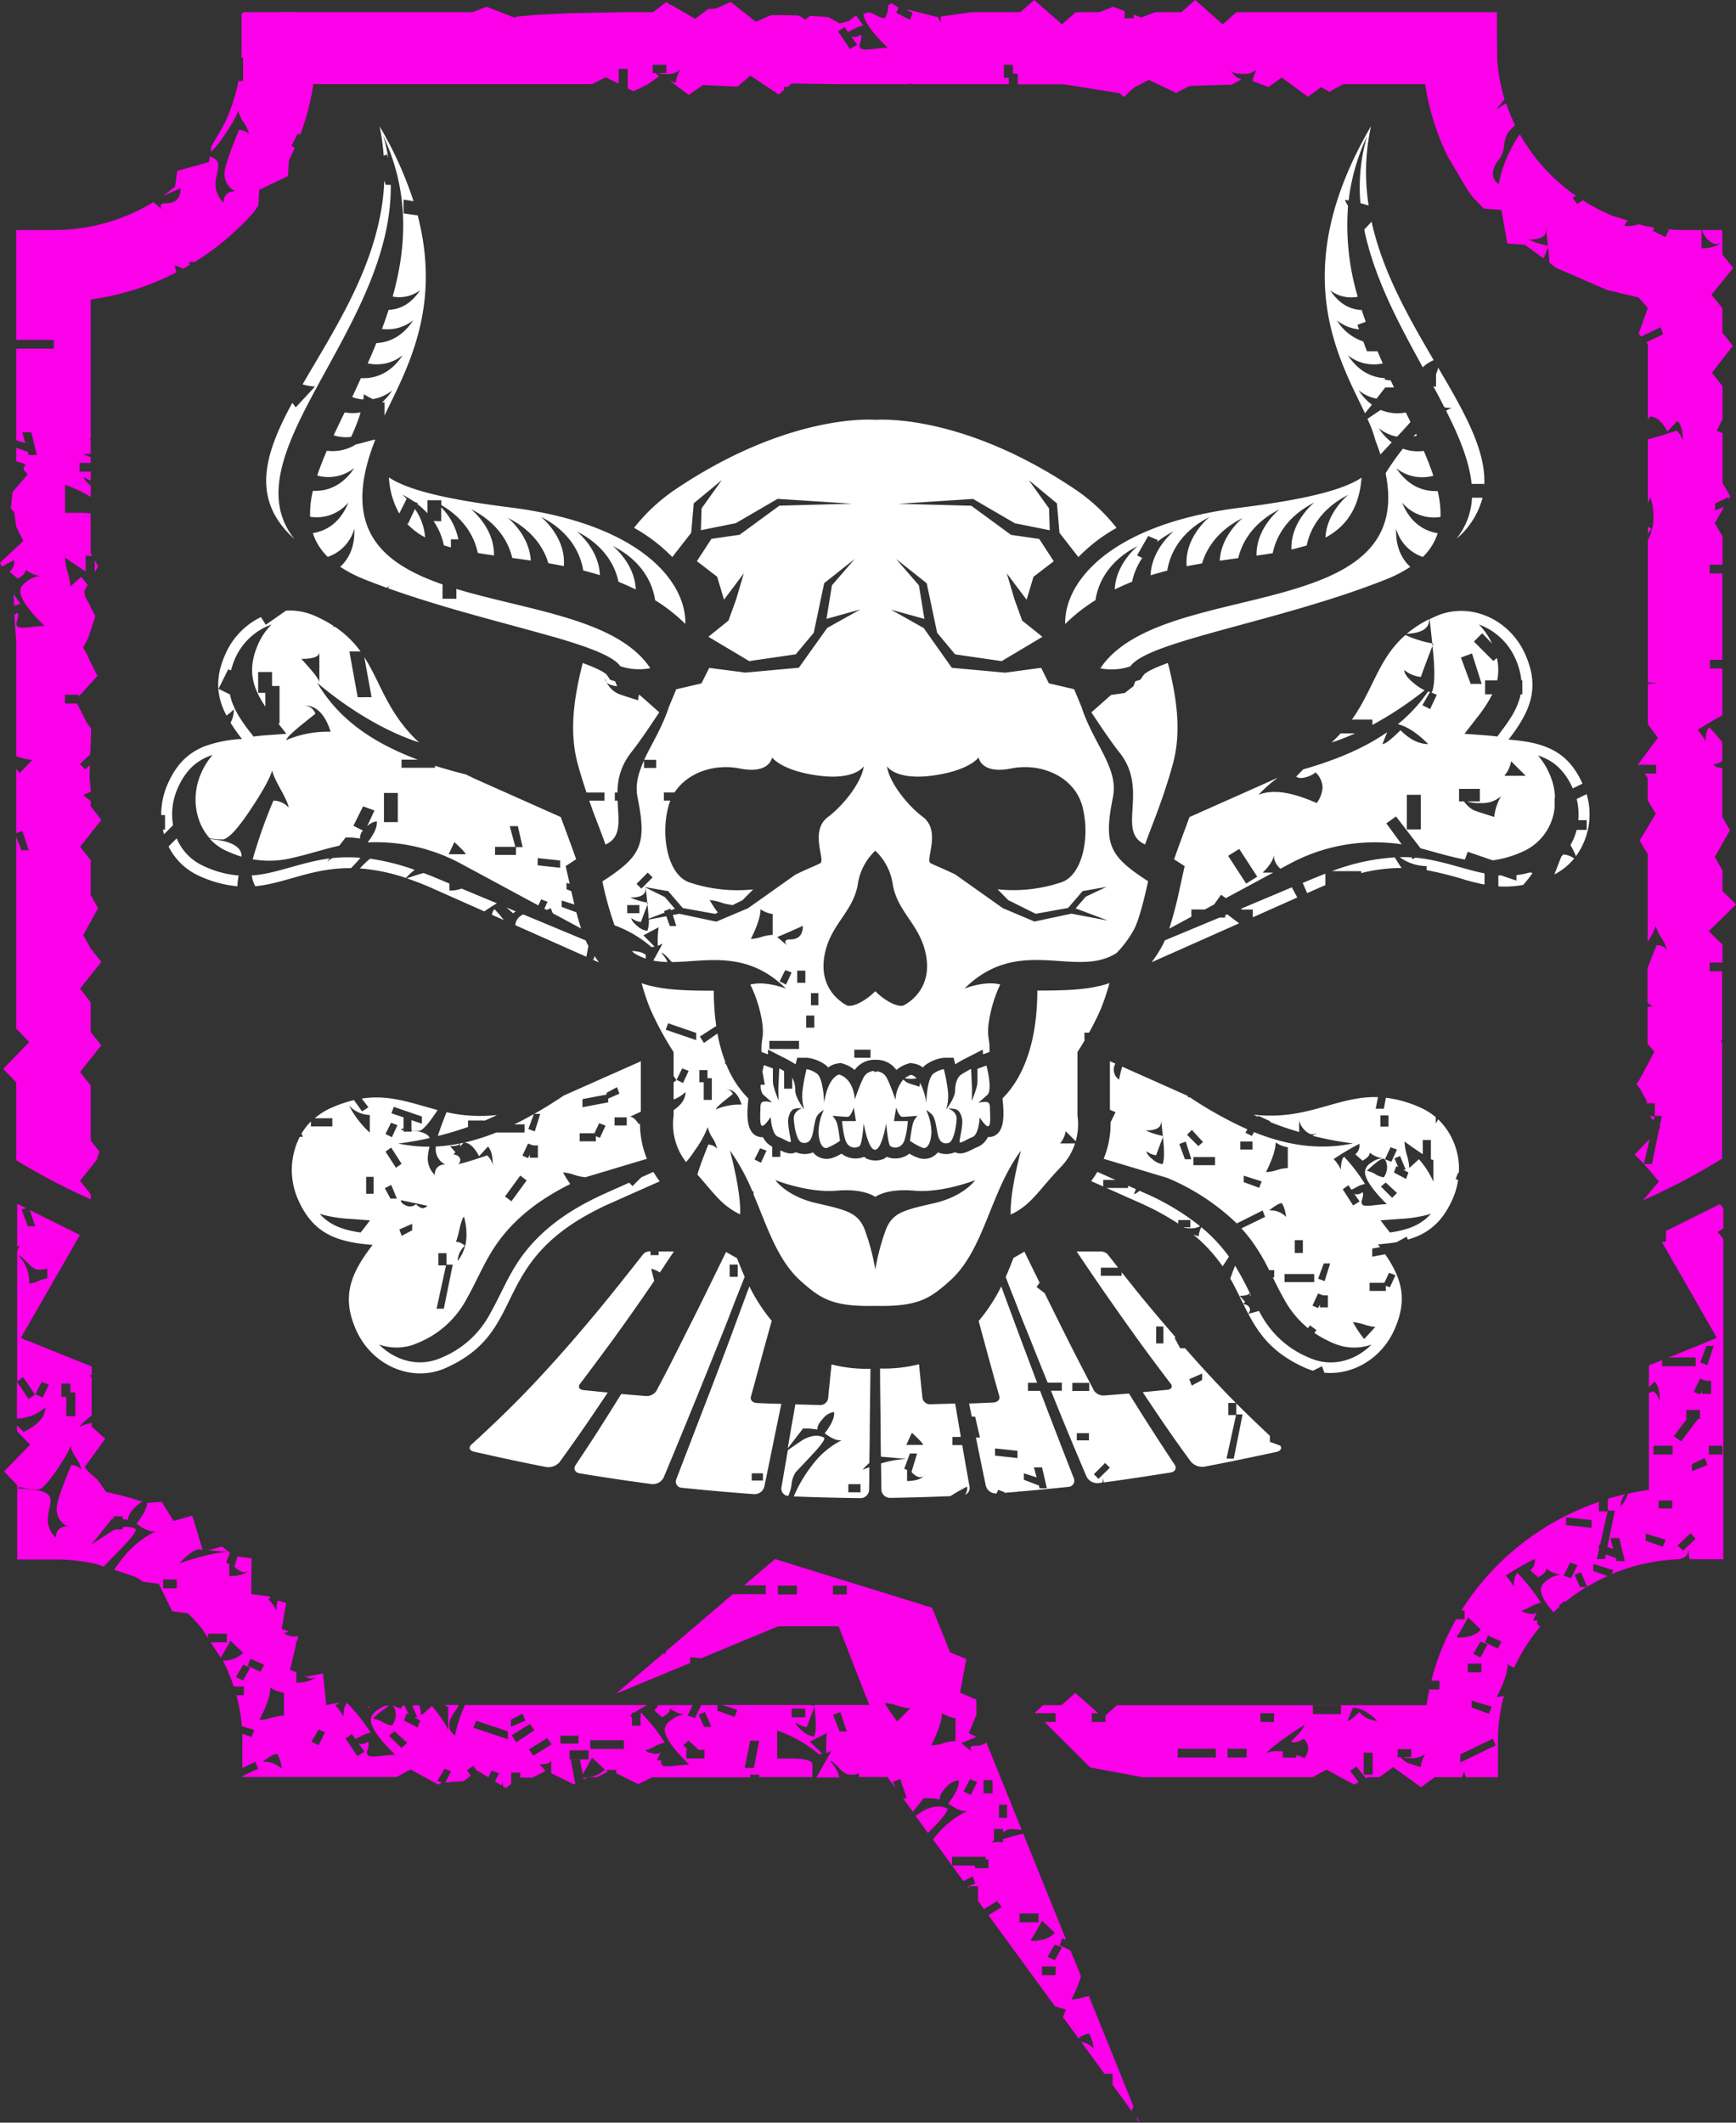 <svg xmlns="http://www.w3.org/2000/svg" viewBox="0 0 428.5 523.89"><rect x="0" y="0" width="428.5" height="523.89" fill="#333333" stroke="none"/><defs><style>.cls-1{fill:#fc00ea;}.cls-1,.cls-2{fill-rule:evenodd;}.cls-2{fill:#fff;}</style></defs><g id="Layer_2" data-name="Layer 2"><g id="Layer_6" data-name="Layer 6"><path class="cls-1" d="M154,431.67h-8.28V429.5H154v2.17ZM43.63,392v-2.17H40.27V392Zm99.17,38.33v-1.95h-4.47v1.95Zm-17.45-1.09v-1.94l-7.84-2.6-.67,1.73,8.51,2.81Zm-24.84.87-3.13-2.81L96,428.42l3.14,3,1.34-1.3Zm-30.42-6.7v-5.63a7.79,7.79,0,0,1-3.36-1.29q0,2.81-2.69,8a11.68,11.68,0,0,0,3-.54,11.81,11.81,0,0,1,3-.54ZM65.18,410.9l-.89,1.74-3.14-1.52.67-1.73,3.36,1.51Zm-3.36.66L60,410.9l-1.78,3,1.78.86,1.79-3.24Zm7.74,25a6.06,6.06,0,0,0-4.7-1.73q2.46-2,3.57-1.95a9.56,9.56,0,0,1,1.13,3.68ZM131.9,427l-1.11-1.52-4.48,2.81,1.12,1.74,4.47-3Zm175.81,6.76H303v-2.16h4.7v2.16Zm-7.61,0h-9.4v-2.16h9.4v2.16ZM314.47,425h-3.36v-2.16h3.36V425ZM260.55,487.5v-2.16h-3.36v2.16Zm1.59-6.9-1.79-.65-1.79,3,1.79.86,1.79-3.24Zm-5.78-6.18v-2.16h-4.7v2.16Zm4,2.6c-1.2,1.29-3.06,2-5.6,2-.29-.15-.45-.29-.45-.44q0,.87,2.91-4.54l3.14,3Zm162-133h-2.24v-.76l-.49.9-1.58-.64,1.58-3.25,1.39.51h1.34V344Zm-11.23,36-.67,1.74-4.25-1.52v-1.73l4.92,1.51ZM423,332.16l-1.56,4.75-1.79-.64,1.56-4.11Zm-1.56,29.42-.67-1.73-3.14,1.52v1.72l3.81-1.51Zm3.7-2.6h-3.35v-2.16h3.35V359Zm-12.3,0h-4.7v-2.16h4.7V359Zm6.76-8.81h-.45l-4.2,5.57-1.79-1.3,3.22-4.27h-.14V348h3.36v2.16Zm-30.26,36.11-1.79-.65L386,388.88l1.79.65,1.56-3.25Zm11.69-1h-2l-.26-.95-.09.17-2.29-.86-.23,1.13h-2l.51-2.27v-1.25l.27.08,1.87-8.31h-2.15v-2.34a65.34,65.34,0,0,0-24.21,14.82,63.55,63.55,0,0,0-9.74,12h.8v2.15h-2.09a60.87,60.87,0,0,0-6.13,15.15h2v2.17h-2.47c-.28,1.28-.52,2.58-.71,3.89H275.7l-2.84,2.53V425h-3.37v-2.16h1.59l-5.65-5-3.42,3h-4.53l-2,1.82.37.36v-.2h4.7V425h-2.72l.54.55,3.16,3.14,7.58,7.53L282,438.62h42l3.42-1.85,6.85,3.69,1.11-.59-2.12-2.81,1.57-1.08,2.33,2.92.53-.28h2.78l3.43-2.48,6.84,4.95,3.43-2.47h6.64a7.2,7.2,0,0,0,.58-1.45,4.14,4.14,0,0,0,.53,1.45h7.82v-8.89a43,43,0,0,1,1.47-11.17,8.56,8.56,0,0,1-1.75.22c1.78-3.47,2.68-6.13,2.68-8a16.32,16.32,0,0,0,1.59.82,44.53,44.53,0,0,1,6.52-10.21,1,1,0,0,1-.78-1.25l.06-.19h-1.14l.93-1.9a2.66,2.66,0,0,1-2.09.15c-1-.15-1.56-.45-1.56-.87.15.15.86-.11,2.12-.76a7.55,7.55,0,0,1,2.57-1,47.18,47.18,0,0,0-5.81-7.35c-.6.58-.9,1.73-.9,3.46a10.74,10.74,0,0,0-2-2.81,69.4,69.4,0,0,1,7.17-4.11,2.93,2.93,0,0,1-1.13,2.81l2,1.73c1.35-.72,2-1.44,2-2.16a7.17,7.17,0,0,0,3.58,1.51,6,6,0,0,0-3.14,1.19c-1.19.8-1.79,1.63-1.79,2.49,0,1.35,1,3.21,3.12,5.6.52-.5,1.06-1,1.6-1.47l-.24-.23,1.34-1.09.23.2a46.53,46.53,0,0,1,5.19-3.66H390l-1.34-3,1.56-.65,1.53,3.59a45.77,45.77,0,0,1,5.06-2.64l-3.53-1.26V386l4.92,1.5-.4,1a47.39,47.39,0,0,1,16.5-3.66c1.58-.27,2.37-.94,2.37-2,0-.72.11-.05.34,2h8.36v-79a9.57,9.57,0,0,0-1.42-1.77l1.42-.9v-4.92l-.83-1.07-13.33,6.63v2.65a5.53,5.53,0,0,0-1,.08l13.57,23.65s-5,2.07-11.91,4.84h6.67v2.16h-8.28v-1.52L407,337v5.43l1.38-1.45q1.33,1.3,1.33,5a4.84,4.84,0,0,0-1.56-2.6l-1.15.39v23.95q-2.61.36-5.16.93A11,11,0,0,1,400,371.9a5,5,0,0,1,1.13-3.12c-1.44.33-2.86.71-4.27,1.14v2.91h1.75l-1.87,9,1.47.45-.75-2.69h2.23l1.34,5.62Zm-49.23,47.6a8,8,0,0,0-1.12,3.24c-1.94-.58-3.06-.94-3.36-1.09a4.33,4.33,0,0,1-1.52-1.34H345V431.7h3.36v1.95h-2.08a7,7,0,0,0,2.15.27,4.72,4.72,0,0,0,3.36-1.08Zm13.87-20.13H362.3v-2.17h3.36v2.17ZM338.82,438h-2.24v-5.42h2.24V438Zm73.94-65.7H409.4v-1.95h3.36v1.95Zm-19.92,4.76-6.27-.65V374.5l6.27.66v1.94Zm-61.85,46h-6.93v-2.17H331v2.17Zm39.62-17.91-.89,1.73-3.14-1.51.68-1.73,3.35,1.51ZM322,425.69q0,.87-3.35,4.12a1.37,1.37,0,0,0,.9.21,4.44,4.44,0,0,0,2.23-.87,3.27,3.27,0,0,1,1.12,2.38,4.33,4.33,0,0,1-.9,2.39c-.7-.31-1.38-.57-2-.8v.66h-3.36v-1.5a10.34,10.34,0,0,0-1.32-.09,7.4,7.4,0,0,0-2.69.43c1.48-1.59,4.62-3.9,9.39-6.93Zm45.22-19.89-1.8,3.25-1.78-.87,1.78-3,1.8.65Zm1.91,25L360.44,435V433l8.06-3.89.67,1.73ZM340,424.73a6.5,6.5,0,0,1-4.48-2.17c-1.5,1.45-2.47,2.17-2.91,2.17l1.34-3.25c1.79,0,3.8,1.08,6.05,3.25Zm78.57-45-3.12,3-1.35-1.3,3.13-3,1.34,1.3ZM365.5,402.22q-1.78,1.95-5.59,1.95c-.3-.15-.45-.29-.45-.44,0,.58,1-.94,2.91-4.54l3.13,3Zm2.69,19-.67,1.74-4.26-1.52v-1.73l4.93,1.51ZM209,393.51H205.6v-2.16H209v2.16Zm-12.3,0H192v-2.16h4.7v2.16ZM209,427.32h-1.79l-1.56-4.11,1.79-.65,1.56,4.76Zm31.58,33.11H235v-2.16h8.28v.64h.7v2.17h-3.36v-.65Zm-65-34.22-1.56-3.68-1.57.65,1.34,3ZM171,420.83h-8.56a3.07,3.07,0,0,1-1,1.27l2,1.73c1.34-.72,2-1.44,2-2.16a7.09,7.09,0,0,0,3.57,1.51,5.94,5.94,0,0,0-3.13,1.19c-1.19.8-1.79,1.63-1.79,2.49q0,2.82,6.05,8.66c-.6,0-1.53.07-2.8.21a26.41,26.41,0,0,1-2.8.22c-1.05,0-1.49-.43-1.34-1.29l.06-.19h-1.13l.91-1.9a2.6,2.6,0,0,1-2.08.13c-1-.14-1.57-.43-1.57-.86.16.14.86-.11,2.13-.76a7.68,7.68,0,0,1,2.57-1,46.71,46.71,0,0,0-5.82-7.36c0,.06-.11.12-.16.19v3h-.73v.26l-.14-.26H156v-2c-.17-.19-.33-.36-.51-.53l.51-.32v-.37h.59c1.09-.69,2.14-1.32,3.13-1.88H114.79a31.51,31.51,0,0,0-2.48,7.55q-3-2.26.28-6.36a3.75,3.75,0,0,0,.59-1.19h-3.27V421a1.94,1.94,0,0,0,.72.25v5.85q-.67-2-4-6.06l-2.69,2.38a11.51,11.51,0,0,0-.42-2.55l-1.77.05,1.25,2.94h-.74l1.48.77-.67,1.73-3.36-1.73.67-1.74.52.27-1-2.19-.61,0-.35.71-1.79-.65h-.23c.38.23.63.85.75,1.84a4.6,4.6,0,0,1-.9,3,6.3,6.3,0,0,1-2.35-.86,6.38,6.38,0,0,0-2.35-.87,21,21,0,0,1,4-3.12l-1,0a8.76,8.76,0,0,0-1.75.92c-1.19.8-1.79,1.63-1.79,2.49q0,2.82,6,8.65c-.6,0-1.53.08-2.79.22a26.41,26.41,0,0,1-2.8.22c-1.05,0-1.49-.44-1.35-1.3.45-1.3.53-2.09.23-2.38a2.35,2.35,0,0,1-2.3.48l1.47,2-1.79,1.08-2.91-4.33,1.57-1.08.87,1.2c.31-.13.71-.32,1.19-.56a7.53,7.53,0,0,1,2.57-1,47.9,47.9,0,0,0-5.82-7.36c-.59.58-.89,1.73-.89,3.46a10.74,10.74,0,0,0-2-2.81l1.18-.75-3.42.65-.81-7.8-4,.76-.66-.26a5.41,5.41,0,0,0,.76.48,2,2,0,0,0,2.47-.44c-1,1.16-2.76,1.73-5.15,1.73v-2.55l-1.55-.62,1.55-6.56H73l.44-.92.2-.85a2.85,2.85,0,0,1-1.81,0c-1-.15-1.57-.44-1.57-.87.1.1.44,0,1-.22l-1.73-.69,1.12-6.37L68.56,395a8.08,8.08,0,0,0-.32,2.5,10.64,10.64,0,0,0-2-2.82l.61-.38-.21-.09-.14-.19-4.5-.62.1-8.79-3.47-.48-.78,2.47h0a4.5,4.5,0,0,0,1.47,1.16,1.94,1.94,0,0,0,2.46-.44Q60.19,389,56.6,389v-3l-.78-.33.92-2.43-.23-.19q-4,0-12.29,2.81,3.36-3.47,4.93-3.46l.86.08-2.55-8.42-4.61,1.33-2.93-4.73-3.6.25c-.07,1.36-1,3.07-2.63,5.16q2.84,2.13,4.72,1.9a23,23,0,0,0-8.22,6.71c-.72.91-1.4,1.83-2,2.76l5,1.67.83.39,1.28.91,3.88.46,3.34,6.83,3.87.48a45.58,45.58,0,0,1,3.4,3.69l1.57,2.4v-1.07H56v2.15h-4l2.47,3.77q.7-1,2.41-4.19l3.13,3a6.9,6.9,0,0,1-5,1.93l.07.11a44.41,44.41,0,0,1,2.61,6.28h2.51v2.16H58.37a43.68,43.68,0,0,1,1.33,7.62l3.06.94-.67,1.73-2.27-.81c0,.6,0,1.19,0,1.79v6.68l3.21-1.55.67,1.73-3.88,1.83v.2H97.92l3.43-1.85.7.38,3.64,2,2.5,1.35.87-.46.14,0-1.24-.45,1.8-3,1.56.66-1.42,2.76,1.88-.18,2.73-.19,1.68-1.34-.91-1.35,1.56-1.08.83,1.23.09-.07,2.78,1.66.84-1.63,1.8.65-1,2,1.63,1a1.75,1.75,0,0,0,.13-.7c0-.56.07-.26.21.91l.74.44,1.28-1v-2.81h2.24v1.23h3l3.26-1.63c-.42-.46-.93-1-1.53-1.65q2.91,0,2.91-1.08v3.26l5.64,2.8.32-.16-1.11-6h2.24l.67,3.58c.48-.7,1.26-2.07,2.34-4.08l3.13,3a7.07,7.07,0,0,1-5.3,1.95l.08.45,1.05-.52h2.17l2.57-1.28v-.53h2.24v.79l5.46,2.72,3.43-1.7h21.2a1,1,0,0,1,0-.25l.08.25h2.9V438h2.23v.6h1.24l0,0v0h11.89V435.1c-.75-.72-2.32-1.08-4.7-1.08h-4v-6.93a33,33,0,0,1,10.29,5.85,4.73,4.73,0,0,0,.93-.08l-3.15-3,4.26-2.16c-.14.13-.21,1.79-.23,5l.32-.13c.67-.3,1-.43,1-.43-.88,1.56-2.12,3.75-3.73,6.54h5.68a8.47,8.47,0,0,0-2.34-4.06c.44,0,1.19.58,2.24,1.73S209,438,209.78,438c1.34,0,2.09-.14,2.24-.43v1h7l2,2.69-.58-1.52,1.79-.65,1.57,4.76h-.88l2.41,3.3,2.66-3.33a16.93,16.93,0,0,1,4,.28c-.11-.8.4-1.79,1.52-2.95a4.73,4.73,0,0,1,3.12-1.78c.19,1.42-.68,3.32-2.6,5.72q2.84,2.12,4.71,1.89a23.1,23.1,0,0,0-8.21,6.71l-.24.3,7.52,10.29,2.27-1.18.68,1.73-1.94.82.34.47v-.59h2.24v3.65l1.47,2,3.26-2,1.11,1.51-3.26,2,16.42,22.47,2.7.82-.68,1.74-.2-.08,4,5.44a5.31,5.31,0,0,1,2.58-1.2,9.52,9.52,0,0,1,1.12,3.67,5.24,5.24,0,0,0-3.05-1.59l5.75,7.87h2v2.74l4.71,6.45.44-1.17-11-27.22c-.4.08-.84.19-1.32.32a11.39,11.39,0,0,1-3,.54,29.09,29.09,0,0,0,2.36-5.76l-2.58-6.35-2.67-1.29.67-1.74.95.44-10.61-26.21q-2.21.46-5,1.32v.74h-2.23v0l-.69.23.69-.69v-2.77h2.23v.84a3.92,3.92,0,0,1,2-.85l2.63.24-6.38-15.79-2.37-5.82a3.66,3.66,0,0,1-2.59.83c-.89,0-1.34.21-1.34.64a1.77,1.77,0,0,0,.67,1.09l-2.91-2.38c.91-.36,2.17-.88,3.75-1.55l-1.9-.89,1.9-4.66-.06-3.67-4-1.66,1.55-8.34-4-1.65-4.46-11-38.76-12-7.64,6.49H189v2.16h-8.11L166.2,406v.05h-.06l-1.8,1.52v.58h-.68L152,418.05l18.36-7.62V409l2.71.28,19-7.89H207l7.56,19.41H201l.17,1.73c.3,3,.22,5.05-.22,6.06a5,5,0,0,1-2.8-1.3c-1.12-.87-1.68-1.58-1.68-2.16a5,5,0,0,0,2.69,1.08q.45-1.29,2-5.19a9.69,9.69,0,0,1-1.13-.22H178.22L182,422l-.67,1.73-4.25-1.51v-1.4h-4l-1.55,3.22-1.8-.65,1.25-2.57Zm1.43,11.05h1.44V434h-4.48v-2.16h.41l-1.16-1.13,1.34-1.08,2.45,2.21Zm63.38-2.17a11.82,11.82,0,0,0-3,.54,11.66,11.66,0,0,1-3,.53q2.69-5.19,2.69-8a7.68,7.68,0,0,0,3.35,1.29v5.64Zm-37.09-5.86H195.4v-2.16h3.36v2.16ZM245,442.6h-2.23v-3.24H245v3.24Zm3.58,6.06h-2v-3.25h2v3.25Zm-7.38-8.87L239.63,443l-1.79-.87,1.57-3,1.79.65ZM91.37,421.22l-.48.27-.3-.25.78,0ZM56.51,383.07l-5-.45,3.3-.94,1.74,1.39ZM35.1,370.68a6.61,6.61,0,0,0-1.92,1.47c-1.13,1.17-1.64,2.15-1.53,3a6.61,6.61,0,0,0-1.36-.21v-.71H28.05v.64h-.42l-5.07,6.34c3.23-2.15,5-3.29,5.29-3.43l.66-.31h1.78v-.54a5,5,0,0,1,3.25.46q.12.91-3.25,4.41l-4.71,4.84-2.1-.7a47.51,47.51,0,0,0-10-1.06H4.24V366.5L1,363.19l6.42-6.63-3.21-3.31v-1.5l1.6,1.66q5.37-2.6,5.37-6.05a10.92,10.92,0,0,1-7,2.75V341l2.88,4.28,1.57-1.08-2.92-4.33L4.24,341V308.64l.69-1.23-.69.3V297.09l2.16,1.07-1.07.39,1.57,4.11H8.69l-1.33-4,12.37,6.14L5.15,330.19l.67.28-.05.11,1.6.52c3,1.23,8.73,3.56,15.26,6.14v2.2h-.52l.52.54v6.71h0v2.69l-.45.34c-1.64,1.3-2.46,2.09-2.46,2.38a14.38,14.38,0,0,1,2.91-.91v.9l3.35,3-5.09,7,.91,1.1,2.31,2.06,2.1,3a66.11,66.11,0,0,1,8.89,2.39Zm189.54,50.94-3.14,3.24a31,31,0,0,1-3.12-4.54,13.29,13.29,0,0,1,3.12.64,13.31,13.31,0,0,0,3.14.66Zm-37.24,8-1.34,6.71h-2.24l1.35-6.71Zm-51.24.87-4.47,2.81-1.12-1.52,4.47-2.81,1.12,1.52Zm-55.94-3-1.57,3.24-1.79-.86,1.79-3,1.57.65Zm49.45-2.81-3.58,1.51v-1.74l2.91-1.51.67,1.74Zm15.62,9.54H140.6V432h4.69v2.17ZM16.36,344.74v4.78H18.6v-5.85H17.38v-2.18H15.15v3.25Zm3.72,17.92a8.62,8.62,0,0,0-1.35-2.92,8.81,8.81,0,0,1-1.34-2.92c-.3,1.16-1.49,3.24-3.58,6.27s-3.58,4.55-4.47,4.55a23,23,0,0,1-3.58-.43c-.9-.3-1.35-.22-1.35.21q8.06,0,8.06,2.81a11.51,11.51,0,0,1-.34,2.39A11.81,11.81,0,0,0,11.8,375a6.15,6.15,0,0,0,2,4.54c0-1.87,1-2.82,2.91-2.82A4.61,4.61,0,0,1,14,372.18q0-1.95,3.58-10.6a3.49,3.49,0,0,1,2.46,1.08Zm-8-20.93-1.79-.65-1.57,3,1.79.86,1.57-3.24Zm-.41-26.21v-2.59c-.15.28-.9.43-2.24.43-.75,0-1.64-.58-2.68-1.73S5,309.9,4.54,309.9a9.17,9.17,0,0,1,2.68,6.92,7.17,7.17,0,0,0,2.24-.64,6.89,6.89,0,0,1,2.24-.66Zm269.06,207,.56,1.4-.7-1,.14-.44Zm-51.69-70.11L226,448.16c1.27-.83,2-1.3,2.19-1.38,2.18-1.09,4.08-1.22,5.68-.38.09.61-1,2.07-3.25,4.4Z"/></g><g id="Layer_3" data-name="Layer 3"><polygon class="cls-1" points="393.23 62.27 391.89 63.35 388.76 60.32 390.1 59.02 393.23 62.27 393.23 62.27"/><polygon class="cls-1" points="16.43 215.39 8.14 214.31 8.14 212.14 16.43 213.44 16.43 215.39 16.43 215.39"/><polygon class="cls-1" points="20.88 86.05 16.18 86.05 16.18 83.88 20.88 83.88 20.88 86.05 20.88 86.05"/><polygon class="cls-1" points="10.87 177.87 6.39 177.87 6.39 175.7 10.52 175.7 11.82 172.99 13.61 173.64 12.04 176.89 10.87 176.46 10.87 177.87 10.87 177.87"/><polygon class="cls-1" points="16.45 145.18 14.89 141.5 13.32 142.15 14.35 144.48 13.84 144.21 13.16 145.94 16.52 147.67 17.19 145.94 15.71 145.18 16.45 145.18 16.45 145.18"/><polygon class="cls-1" points="13.99 139.77 12.43 143.02 10.64 142.37 12.21 139.12 13.99 139.77 13.99 139.77"/><polygon class="cls-1" points="13.99 151.46 10.86 148.64 9.52 149.72 12.65 152.75 13.99 151.46 13.99 151.46"/><polygon class="cls-1" points="20.81 99.4 17.46 99.4 17.46 97.45 20.81 97.45 20.81 99.4 20.81 99.4"/><polygon class="cls-1" points="11.64 122.12 10.3 128.83 8.06 128.83 9.4 122.12 11.64 122.12 11.64 122.12"/><polygon class="cls-1" points="11.64 133.59 11.64 130.56 9.4 130.56 9.4 133.59 11.64 133.59 11.64 133.59"/><polygon class="cls-1" points="17.41 165.02 16.74 163.29 13.83 164.81 13.83 165.28 7.12 166.5 7.12 168.67 14.28 167.37 14.28 166.35 17.41 165.02 17.41 165.02"/><path class="cls-1" d="M10.25,147.24a4.6,4.6,0,0,0,.9-3c-.15-1.3-.52-2-1.12-2s-2.09,1.09-4.47,3.25a6.41,6.41,0,0,1,2.34.87,6.3,6.3,0,0,0,2.35.86Z"/><path class="cls-1" d="M413.66,270.33a4.08,4.08,0,0,0-2.46-1.08,31.64,31.64,0,0,0,1-3.58c.52-2.08.93-3.13,1.23-3.13a17.76,17.76,0,0,1,.67,4.76,10.94,10.94,0,0,1-2.47,7.14,5.74,5.74,0,0,1,2-4.11Z"/><path class="cls-1" d="M413.87,164.83h-4.7l1.57-3.25c2.08,1.88,3.13,3,3.13,3.25Z"/><path class="cls-1" d="M414.54,172.83c-1.05,1.15-2.76,1.73-5.15,1.73v-3l-.78-.33,1.57-4.12h2l-1.57,5h0a4.4,4.4,0,0,0,1.47,1.16,2,2,0,0,0,2.46-.44Z"/><path class="cls-1" d="M412.31,246.87a3.52,3.52,0,0,0-.35-.58,2.1,2.1,0,0,0-1.56-.61l.56-.63c-.41-.47-.92-1-1.52-1.64,1.95,0,2.92-.36,2.92-1.08v1.17l.94-1.07q2.25,0,4.26,3.68l2.46-2.59c.9.86,1.34,2.52,1.34,5a4.85,4.85,0,0,0-1.57-2.59q-5.15,1.72-8.05,2.38a1.54,1.54,0,0,0,.57-1.41Z"/><polygon class="cls-1" points="413.02 204.02 413.02 201.86 409.66 201.86 409.66 204.02 413.02 204.02 413.02 204.02"/><path class="cls-1" d="M422.87,209v-5.62a7.94,7.94,0,0,1-3.36-1.3c0,1.88-.89,4.54-2.68,8a11.75,11.75,0,0,0,3-.54,11.92,11.92,0,0,1,3-.55Z"/><polygon class="cls-1" points="419.07 238.43 419.07 236.48 414.6 236.48 414.6 238.43 419.07 238.43 419.07 238.43"/><polygon class="cls-1" points="417.97 196.46 417.08 198.2 413.94 196.68 414.61 194.95 417.97 196.46 417.97 196.46"/><polygon class="cls-1" points="414.61 197.11 412.82 196.46 411.03 199.49 412.82 200.36 414.61 197.11 414.61 197.11"/><polygon class="cls-1" points="422.79 282.51 422.12 284.25 417.87 282.74 417.87 281 422.79 282.51 422.79 282.51"/><path class="cls-1" d="M422.34,222.15a6,6,0,0,0-4.7-1.73c1.65-1.3,2.84-1.95,3.58-1.95a9.46,9.46,0,0,1,1.12,3.68Z"/><polygon class="cls-1" points="416.52 222.15 407.8 226.26 407.8 224.31 415.86 220.42 416.52 222.15 416.52 222.15"/><path class="cls-1" d="M412.86,193.53c-1.19,1.3-3.06,1.95-5.59,1.95-.3-.14-.45-.29-.45-.44q0,.87,2.9-4.54l3.14,3Z"/><polygon class="cls-1" points="415.55 212.57 414.88 214.31 410.62 212.79 410.62 211.06 415.55 212.57 415.55 212.57"/><path class="cls-1" d="M68.81,3H60.19l-.57.4v8.49c0,.77,0,1.52-.06,2.28H60V20H58.85a43.29,43.29,0,0,1-3.51,10.64L54,33l-1.83,3.12L52,37.52a20.79,20.79,0,0,0,3.26-3.94Q58.36,29,58.8,27.3a8.82,8.82,0,0,0,1.34,2.93,8.6,8.6,0,0,1,1.35,2.91A3.49,3.49,0,0,0,59,32.06q-3.57,8.65-3.57,10.61a4.62,4.62,0,0,0,2.68,4.54c-1.94,0-2.91.94-2.91,2.81a6.13,6.13,0,0,1-2-4.54,11.9,11.9,0,0,1,.33-2.38,11.43,11.43,0,0,0,.34-2.38c0-.95-.7-1.66-2.08-2.13L51.6,40l-7.84,2.17-.57,3.91c-1,.8-2,1.57-3,2.29q1.83-.77,4.37-1.89c0,2.46-1.19,3.68-3.58,3.68-.89,0-1.34.22-1.34.65a1.73,1.73,0,0,0,.67,1.08l-2.45-2a47.21,47.21,0,0,1-24.63,6.89H4V83.88h9.27v2.17H4v22.62l2.25.7-.75-2.69H7.73l1.35,5.62h-2l-.27-1-.09.17L4,110.5v3.28l.09.1,2.17.66-.49,1.29,1.07,1.26-3.76,4.37-.4,4,.81.94L4,130l1.76,3.51L0,138.9l.47.94c1.07-.6,2.06-1.13,3-1.58a2.94,2.94,0,0,1-1.12,2.81l2,1.73q2-1.08,2-2.16A7.11,7.11,0,0,0,10,142.15a5.86,5.86,0,0,0-3.14,1.19C5.64,144.13,5,145,5,145.83q0,2.82,6,8.65c-.59,0-1.52.08-2.79.22a26.22,26.22,0,0,1-2.8.22c-1,0-1.49-.44-1.34-1.3.44-1.3.52-2.09.22-2.38a1.93,1.93,0,0,1-.75.45L4,158.51v28.16H4l.84.24a13.4,13.4,0,0,0,3.14.64l-3.14,3.25L4,189.73v15.91l1.51-.55,1.57,4.76H5.29L4,206.47v47.4l3.21,3.32L.79,263.81,4,267.13v19.22A162.13,162.13,0,0,0,22.39,296v-1.26l-2.63-3.31,4.1-5.16.66-2.09-2.13-2.68V267.89l-2.63-3.31L25,258l-2.63-3.31v-7.31L19.76,244,25,237.4l-2.62-3.31-1.84-3.31,3.67-6.63-1.83-3.31v-8.57L19.76,209l2.83-3.56.16-.31.06,0,2.2-2.77L22.39,199v-1.27l-1.88-1.54c.52-.2,1.14-.46,1.88-.76v-.62l-.3-3.19.1-2.8-1.12,1.09-1.34-1.3,2.56-2.48.22-6.24-1.09-1.53-1-2-1.39-2.73h-3v-2.16h3.36v.46l4.67-5.11-1.82-3.57-.63-1.46-1.1-2,1.21-2.19,1.84-5.55-1.21-2.19v-.18L21,147.23l-.19-1.35.84-1.51q-.71-.93-1.59-2l-2.68,2.37a14.82,14.82,0,0,0-.67-3.45,14.72,14.72,0,0,1-.68-3.69c2.12,1.47,3.81,2.61,5.1,3.43v-3.85h1.64l-.4-.72v-9.74a15.61,15.61,0,0,0-2.31-.15h-4v-6.93a33.16,33.16,0,0,1,6.34,3v-2.77h0q-1.68-1.29-1.68-2.16a6.91,6.91,0,0,0,1.68.89v-2.2H19.64v-2.16h2.75v-1.42c-.59-.21-1.23-.45-1.91-.74a11.75,11.75,0,0,0,1.91-.14v-3.21l-.24-.23.24-.23V73.92a65.54,65.54,0,0,0,21.14-6.7l-.45-1.72a6.9,6.9,0,0,1,2.11.84l1.57-.9v-.79h1.31A64.84,64.84,0,0,0,59,56.15q2-1.87,3.72-3.91l1.05-1.54.2-3.84,7.12-3.39.21-3.83L72,38.15c.27-.56.53-1.13.78-1.69L71.93,36l1.56-3,.62.23a60.79,60.79,0,0,0,3.24-12.47H146.1l3.43-1.67,3.17,1.56V17h2.24v4.82l1.44.71,3.42-1.67,2.87-2a4.18,4.18,0,0,1-.75-.83h-.8V16h3.36V18H162.4a6.74,6.74,0,0,0,2.15.26,4.66,4.66,0,0,0,3.36-1.07,8,8,0,0,0-1.11,3.24L165.41,20,170,23.43,173.5,21l8.53.39,3.19-2.72,7,4.65,1.34-1.14v-.74h.87l1-.83,11.21.16h17.75l.43-.22.08.22H249V19.2h-1.22V16H250v2.18h1.21v2.63h11.35L276.39,23l1,.95,1.91-1.78.94-.74,3.32-1.71,6.74,3.2,3.33-1.7,8.67-.29,1.67,0,2.41-1.33h.12a7.91,7.91,0,0,1-.77-.28,4,4,0,0,1-2-2.38c0,.87,1,1.29,3.13,1.29a4.68,4.68,0,0,0,3.36-1.07,9.91,9.91,0,0,0-1.08,2.8l.24.13,3.74,1.39,3.25-2.35,6.46,4.75,3.25-2.36,2.06,1.14,3.42-1.89h20.22a60.82,60.82,0,0,0,5.52,17.76l4.82,8.18q.66,1,1.38,1.92l2.76,2.86,4.34.31,1.44,8.3,4.34.3L381,63.79c.33-.85.74-1.89,1.24-3.14a20.13,20.13,0,0,1-4.92-1.51q4.24,0,4.25-2.17,0-1.5.67,5.2c.1,1,.15,1.89.17,2.66L383.93,66l.31.17,12.44,5.4,7.77,1.86L406.73,76l-2.26,6.38.62.69,4.79-2.31.67,1.73-4.21,2,.4.46v18.5l.59-.65c1.5,0,2.91,1.23,4.25,3.67l2.46-2.59q1.35,1.29,1.35,5a4.87,4.87,0,0,0-1.57-2.6c-2.89,1-5.24,1.69-7.08,2.14v15.8c.29-.87.53-1.3.72-1.3a17.44,17.44,0,0,1,.67,4.77,11.1,11.1,0,0,1-1.39,5.55V168.4l2.58.22a17.28,17.28,0,0,0-2.58.23v9.92l2.48,3.32-4.94,6.62,0,.06h4.52v2.16h-2.9l.8,1.09v5.51l2,3.31-4,6.62,2,3.31v21.65a16.39,16.39,0,0,0,2-3.94,8.7,8.7,0,0,0,1.35,2.92,8.81,8.81,0,0,1,1.34,2.92,3.47,3.47,0,0,0-2.46-1.08c-.93,2.25-1.68,4.17-2.26,5.74v8.46a4.89,4.89,0,0,0,1.37.94,4,4,0,0,0-1.37.21v9l1.69,2-3.89,7.24-.58.69.82,1,1.75,3.2,0,.58h2v3.09h1.74l-.55,2.69.21.21-.33.35-1.79,8.65h-2l.93,1v0l2.8,3.32-3.91,4.63a158.83,158.83,0,0,0,19.51-10.28V257.22l-.33-.23.33-.44V239.73H422v-2.16h3.16v-4.43l-3.37-3.31,6.73-6.62-3.36-3.31v-5.06l-1.9-3.31L427,204.9l-1.89-3.31v-12a5,5,0,0,1-.53-.12c-1.05-.14-1.57-.43-1.57-.86.15.14.85-.11,2.1-.74v-4.65a35,35,0,0,0-3.22-3.71c-.59.58-.89,1.74-.89,3.47a10.58,10.58,0,0,0-2-2.81q3.38-2.17,6.13-3.59V165h-3.06v-2.17h3.06v-21.3H422v-2.16h3.17v-6.95l-1.9-3.31,2.29-4-2.22.88v-1.73l3.13-1.51.17.45.42-.71-1.89-3.31V106.9l-1.4-.57,1.4-2.9V95.32L422.56,92l5.15-6.63-2.57-3.31v-6l-2.69-3.32,5.37-6.62-2.68-3.31V59.6a2,2,0,0,1-2.44.39,5.44,5.44,0,0,1-2.59-3.22h5v2.82c-1.05,1.14-2.76,1.7-5.12,1.7V56.77h-4.08c-1.48,0-2.93-.06-4.37-.2l.42.2-.89,1.73L408,57l.32-.82c-1-.16-1.94-.35-2.89-.57l-.87-.27a10.15,10.15,0,0,1-3.23.46c-.3-.14-.45-.29-.45-.43,0,.32.29,0,.87-.93l-3.94-1.25a47.44,47.44,0,0,1-5.92-3l-1.16-.76-1.45.91-1.11-1.52.84-.52-.86-.57a44.73,44.73,0,0,1-4.94-4.16,45.44,45.44,0,0,1-8.07-10.44,32.47,32.47,0,0,0-5.22,12.33q-3-2.27.27-6.36a7.63,7.63,0,0,0,1.09-3.3,7.41,7.41,0,0,1,1.08-3.28l1.6-1.64a44.78,44.78,0,0,1-2.21-5.41L369.37,27l2-2.54a42.76,42.76,0,0,1-1.82-10.22l-.06-5.79V3h-64.3L301.8,6,295,0l-3.42,3h-6.46l-3.43,1.33-1.87-.73v.93h-2.24V2.73L274.8,1.67,271.37,3h-5.82l-3.42,3-6.85-6-3.42,3h-12l-7.66,1.08V5.68a8.11,8.11,0,0,0-.73-1.51l-.22,0-7.08-1.77h-.37l1.48.77-.67,1.73-3.36-1.73.53-1.37-.14,0-1.6-1-.82.53,0,.18a4.65,4.65,0,0,1-.89,3A6.32,6.32,0,0,1,216,3.64,10.85,10.85,0,0,0,214.43,3l-1.31.42q.28,2.82,6,8.38c-.59,0-1.52.07-2.8.21a26.08,26.08,0,0,1-2.79.22c-1,0-1.49-.43-1.34-1.3.45-1.3.52-2.09.22-2.38a2.33,2.33,0,0,1-2.29.47l1.46,2-1.79,1.08-2.91-4.33,1.57-1.08.87,1.2c.32-.13.71-.32,1.19-.56a7.45,7.45,0,0,1,2.57-1c-.58-.87-1.14-1.68-1.69-2.42l-.42.13L209.46,5.2l-2.13.61-2.8-1.57L200,3.91l-1.21.91-1.67-1-4.46-.1-2.46.06-3.63,1.62L180.37.48,176.75,2.1l-1.34.08-.55,0-3.28,2.47-5.86-3.42h-.43V1l-.83-.49L161.19,3h-7l-13.5.26-7.62.36-5.48.46-.64.25L120.1,1.67,116.68,3Z"/><polygon class="cls-1" points="23.39 138.27 24.23 139.76 23.39 141.26 23.39 138.27 23.39 138.27"/><path class="cls-1" d="M3.51,149.55l-.16-2.91c.54.75,1.1,1.56,1.69,2.43a4.43,4.43,0,0,0-1.53.48Z"/><polygon class="cls-1" points="425.14 178.82 425.14 178.96 425.06 178.89 425.14 178.82 425.14 178.82"/><polygon class="cls-1" points="405.79 287.25 403.48 284.94 407.17 281.12 405.79 287.25 405.79 287.25"/><polygon class="cls-1" points="408.2 276.54 407.2 275.52 408.43 275.52 408.2 276.54 408.2 276.54"/><path class="cls-1" d="M406.74,131.7V130a5.06,5.06,0,0,1,.94.64,8.31,8.31,0,0,0-.94,1.06Z"/><polygon class="cls-1" points="390.04 66.93 388.48 62.17 386.69 62.82 388.26 66.93 390.04 66.93 390.04 66.93"/><polygon class="cls-1" points="424.28 100.04 416 100.04 416 97.87 424.28 97.87 424.28 100.04 424.28 100.04"/><polygon class="cls-1" points="407.04 64.32 403.69 64.32 403.69 62.16 407.04 62.16 407.04 64.32 407.04 64.32"/><path class="cls-1" d="M416.89,69.31a11.69,11.69,0,0,0-3,.54,11.82,11.82,0,0,1-3,.54c1.78-3.46,2.68-6.13,2.68-8a7.73,7.73,0,0,0,3.35,1.3v5.63Z"/><polygon class="cls-1" points="413.09 98.73 408.61 98.73 408.61 96.79 413.09 96.79 413.09 98.73 413.09 98.73"/><polygon class="cls-1" points="363.29 34.77 360.15 34.77 360.15 32.82 363.29 32.82 363.29 34.77 363.29 34.77"/><polygon class="cls-1" points="408.64 57.41 406.85 60.66 405.06 59.79 406.85 56.77 408.64 57.41 408.64 57.41"/><polygon class="cls-1" points="416.81 142.82 416.14 144.55 411.89 143.04 411.89 141.48 408.32 141.48 408.32 139.32 413.02 139.32 413.02 141.48 412.47 141.48 416.81 142.82 416.81 142.82"/><path class="cls-1" d="M416.36,82.45a6,6,0,0,0-4.69-1.73c1.64-1.3,2.83-2,3.58-2a9.68,9.68,0,0,1,1.11,3.68Z"/><polygon class="cls-1" points="421.06 92.19 418.83 92.19 418.83 88.73 421.06 88.73 421.06 92.19 421.06 92.19"/><polygon class="cls-1" points="424.87 112.96 420.62 118.58 418.83 117.29 423.08 111.66 424.87 112.96 424.87 112.96"/><polygon class="cls-1" points="396.59 68.55 390.55 68.55 390.55 66.39 396.59 66.39 396.59 68.55 396.59 68.55"/><polygon class="cls-1" points="409.57 72.88 408.9 74.61 404.64 73.09 404.64 71.36 409.57 72.88 409.57 72.88"/><polygon class="cls-1" points="295.46 12.61 290.98 12.61 290.98 10.45 295.46 10.45 295.46 12.61 295.46 12.61"/><polygon class="cls-1" points="275.55 10.23 267.26 10.23 267.26 8.07 275.55 8.07 275.55 10.23 275.55 10.23"/><path class="cls-1" d="M257.64,17.59q0-.64-2.9-3.68c1.93,0,2.9-.36,2.9-1.08v4.76Z"/><polygon class="cls-1" points="264.35 8.93 259.88 8.93 259.88 6.99 264.35 6.99 264.35 8.93 264.35 8.93"/><polygon class="cls-1" points="246.91 7.85 238.4 5.04 239.07 3.31 246.91 5.91 246.91 7.85 246.91 7.85"/><polygon class="cls-1" points="241.31 18.67 239.74 19.75 236.83 15.43 238.4 14.34 241.31 18.67 241.31 18.67"/><polygon class="cls-1" points="222.06 8.72 220.72 10.02 217.58 6.99 218.93 5.91 222.06 8.72 222.06 8.72"/><polygon class="cls-1" points="147.12 7.38 140.18 7.38 140.18 5.21 147.12 5.21 147.12 7.38 147.12 7.38"/><path class="cls-1" d="M138.17,10q0,.86-3.36,4.11a1.37,1.37,0,0,0,.9.21,4.47,4.47,0,0,0,2.23-.86,3.24,3.24,0,0,1,1.12,2.38,4.3,4.3,0,0,1-.89,2.37,18,18,0,0,0-6.71-1.72,7.44,7.44,0,0,0-2.69.43q2.23-2.39,9.4-6.92Z"/><polygon class="cls-1" points="266.07 19.92 263.83 19.92 262.49 12.78 264.73 12.78 266.07 19.92 266.07 19.92"/><path class="cls-1" d="M191.11,15.16a6,6,0,0,0-4.7-1.73c1.64-1.3,2.84-1.95,3.58-1.95a9.56,9.56,0,0,1,1.12,3.68Z"/><polygon class="cls-1" points="185.29 15.16 176.56 19.27 176.56 17.32 184.62 13.43 185.29 15.16 185.29 15.16"/><polygon class="cls-1" points="253.46 5.58 248.98 8.62 247.86 6.88 252.34 4.07 253.46 5.58 253.46 5.58"/><polygon class="cls-1" points="244.73 16.19 243.17 19.44 241.38 18.57 242.94 15.54 244.73 16.19 244.73 16.19"/><polygon class="cls-1" points="273.68 21 271.44 21 271.44 15.38 273.68 15.38 273.68 21 273.68 21"/><path class="cls-1" d="M156.12,9.05a6.5,6.5,0,0,1-4.48-2.17c-1.49,1.45-2.46,2.17-2.91,2.17l1.35-3.25c1.78,0,3.8,1.08,6,3.25Z"/><polygon class="cls-1" points="184.31 5.58 183.64 7.32 179.39 5.8 179.39 4.07 184.31 5.58 184.31 5.58"/><polygon class="cls-1" points="33.28 68.67 25 67.59 25 65.42 33.28 66.72 33.28 68.67 33.28 68.67"/><path class="cls-1" d="M119,13.18a8,8,0,0,0-1.12,3.24c-1.94-.58-3.06-.93-3.36-1.08a3.93,3.93,0,0,1-2-2.38c0,.87,1,1.3,3.13,1.3A4.68,4.68,0,0,0,119,13.18Z"/><polygon class="cls-1" points="104.25 8.63 99.77 8.63 99.77 6.46 104.25 6.46 104.25 8.63 104.25 8.63"/><polygon class="cls-1" points="84.33 6.26 76.05 6.26 76.05 4.09 84.33 4.09 84.33 6.26 84.33 6.26"/><path class="cls-1" d="M66.43,13.61q0-.64-2.91-3.68,2.91,0,2.91-1.08v4.76Z"/><polygon class="cls-1" points="45.2 61.84 42.96 61.84 42.96 58.59 45.2 58.59 45.2 61.84 45.2 61.84"/><polygon class="cls-1" points="41.39 59.02 39.82 62.27 38.04 61.4 39.6 58.37 41.39 59.02 41.39 59.02"/><polygon class="cls-1" points="23.94 63.13 22.15 63.13 20.58 59.02 22.37 58.37 23.94 63.13 23.94 63.13"/><polygon class="cls-1" points="73.14 4.95 68.67 4.95 68.67 3.01 73.14 3.01 73.14 4.95 73.14 4.95"/><polygon class="cls-1" points="74.86 15.94 72.62 15.94 71.28 8.8 73.52 8.8 74.86 15.94 74.86 15.94"/><path class="cls-1" d="M68.29,21.3a17.42,17.42,0,0,0-7.16,1.3c0-.29.81-1.08,2.46-2.38l2.24-1.73a2,2,0,0,0-1.8-1.3q2.91,0,4.26,4.11Z"/><polygon class="cls-1" points="82.47 17.02 80.23 17.02 80.23 11.4 82.47 11.4 82.47 17.02 82.47 17.02"/></g><g id="Layer_4" data-name="Layer 4"><path class="cls-2" d="M213.16,189.18s-2.2,3.48-11.29,2.23-11.3-4.47-11.3-4.47-.55,4.22-8,2.73c-6.14-1.23-12.84.93-16.07,5.92h-2.63v2h1.59a12.78,12.78,0,0,0-.51,1.55c-1.93,7.46,0,16.91,5.23,18.64a37.21,37.21,0,0,0,15.72,1.73l-2.63,2.67-2.72,1.34.19-.19a11.29,11.29,0,0,1-2.78-.59,11.33,11.33,0,0,0-2.77-.59,22.06,22.06,0,0,0,2,3.07l-.66.33-8-1.44-3.45-4-.18-.21-.27,0-5.61-1,5.07,2.49,2.5,2.9-1,.36-.11-.37-1.59.59.14.38-3.95,1.5c0-.73-.06-1.55-.15-2.47q-.6-6.15-.6-4.76c0,1.32-1.25,2-3.76,2A17.91,17.91,0,0,0,160,222.8c-.93,2.37-1.52,4-1.79,4.76a4.36,4.36,0,0,1-2.37-1c0,.53.49,1.2,1.48,2a4.38,4.38,0,0,0,2.48,1.18,7.58,7.58,0,0,0,.35-2.79l4.31-.81.89,2.42h1.58l-.86-2.73,1.62-.3,9.11,1.94,7.83-3.31,11.76-8.33c4.37-2.06,4.94-2.17,6.07-2.78,1.38-.75-2.75-7.95,1.93-11.43,3.61-2.69,8.21-8.35,8.81-12.43Zm163.43,2.29h-5.27a7.49,7.49,0,0,0,1.67-3.59l3.6,3.59Zm-261.85,116a3.55,3.55,0,0,0-2.18-1,27.88,27.88,0,0,0,.89-3.28c.47-1.9.83-2.86,1.09-2.86a16.29,16.29,0,0,1,.6,4.35,10.3,10.3,0,0,1-2.18,6.55,5.29,5.29,0,0,1,1.78-3.77Zm.19-96.64h-4.17l1.39-3c1.85,1.71,2.78,2.71,2.78,3ZM129,209.07h-1.65V211h-5.15v-2h5l-1.38-5.1h2l1.18,5.16Zm85.87,52h-4v-2h4v2Zm-17.64-2.18h-7.33v-2h7.33v2Zm-23.53,8.22h-1.07v-3h2v2h1.07v5.35h-2v-4.37Zm-40.91,18.63h-2V285l-.45.83-1.39-.6,1.39-3,1.24.46h1.19v3Zm57.9-55a10.14,10.14,0,0,0-2.68.49,10.1,10.1,0,0,1-2.67.5c1.58-3.17,2.38-5.62,2.38-7.33a6.91,6.91,0,0,0,3,1.19v5.15ZM189.21,284l-1.59-.6-1.38,2.77,1.58.8,1.39-3Zm-17.36-27.29v-1.78l-6.94-2.38-.59,1.59,7.53,2.57Zm-61.74,55.59H108.2v-3h2v2.83h1.55L109.55,323h-1.79l2.35-10.76Zm47.71-86.92h-3v-2h3v2Zm-10.74,56.31h-4v-2h3.65l1.16-2.48,1.58.6-1.39,3-1-.39v1.28Zm51.1-53.2c0,2.24-1.05,3.37-3.17,3.37-.79,0-1.18.2-1.18.59a1.56,1.56,0,0,0,.59,1l-2.58-2.18q2-.8,6.34-2.77Zm.6,14.07h-2v-3h2v3Zm3.17,5.55h-1.78v-3H202v3ZM195.41,240l-1.39,3-1.58-.79,1.39-2.78,1.58.59ZM201,253.64h-2v-3h2v3ZM98.12,277.7l-1.59-.6-1.38,2.78,1.58.79,1.39-3Zm1,9.52-2.57-4-1.39,1,2.58,4,1.38-1Zm39.14-73.05-5.55-.6v-1.79l5.55.6v1.79Zm14.62,55.74-.59-1.58-2.58,1.39v.43l-5.94,1.12v2l6.35-1.2v-.93l2.76-1.21Zm-51.14,33.73v-1.59l-3.17,1.39.59,1.58,2.58-1.38Zm80.36,11.48h-2v-3h2v3ZM130,291.33l-3.76,5.16-1.59-1.19,3.77-5.16,1.58,1.19Zm-24.51,6.26-6.54-1.38c0,.53.46,1,1.39,1.38a2.34,2.34,0,0,0,2.37-.39,2.71,2.71,0,0,0,1.59,1,1.71,1.71,0,0,0,1.19-.6Zm-7.53-1.78-1.39-3.36-1.59.79,1.39,2.57Zm-5.75-1.19v-4.16H90.38v4.16Zm90.84-22c-.8-2.52-2-3.77-3.77-3.77a1.79,1.79,0,0,1,1.59,1.18l-2,1.59c-1.45,1.19-2.17,1.92-2.17,2.18a15.08,15.08,0,0,1,6.34-1.18Zm-13.08-8.33-1.59-.6L167,266.51l1.59.79,1.39-3Zm-15.27,13.48v-2h-3v2Zm-63.42,1.78v-4.36a7.16,7.16,0,0,1-5.15-2.38,24,24,0,0,0,5.15,6.74Zm69.8-63-2.77,2.78-1.19-1.19,2.77-2.78,1.19,1.19Zm135.88,65.31-1.19,1L293,280.06l1.19-1.19,2.77,3Zm30.83,40.81h-2V322l-.45.83-1.38-.59,1.38-3,1.25.47h1.18v3Zm25.4-36.6v-4.71h-2v3.51c-1.14-.74-2.65-1.79-4.52-3.13a13.67,13.67,0,0,0,.6,3.37,13.44,13.44,0,0,1,.59,3.17l2.38-2.18a22.26,22.26,0,0,1,3.57,5.55v-5.35a1.82,1.82,0,0,1-.64-.23ZM339.5,327.5a11.45,11.45,0,0,1-2.78-.6,11.57,11.57,0,0,0-2.77-.58,28.5,28.5,0,0,0,2.77,4.16l2.78-3Zm2.56-8.89h-4v-2h3.65l1.15-2.48,1.59.59-1.39,3-1-.39v1.28Zm-48-32.5-1.38-4.36-1.59.59,1.39,3.77Zm30.33,30.33h-7.33v-2h7.33v2Zm-37.26-36.07A18,18,0,0,1,282.8,279c2.51,0,3.77-.66,3.77-2,0-.92.19.66.59,4.76.26,2.77.2,4.63-.2,5.55a4.39,4.39,0,0,1-2.47-1.19c-1-.79-1.49-1.45-1.49-2a4.33,4.33,0,0,0,2.38,1c.26-.79.86-2.38,1.78-4.75ZM347,288.68h-.66l1.31.7-.59,1.59-3-1.59.59-1.58.46.24-.91-2.13,1.38-.6,1.39,3.37Zm-2.18-4.95-1.58-.6-1.39,3,1.58.6,1.39-3Zm0,10.7-2.78-2.58-1.19,1,2.78,2.78,1.19-1.19Zm-2.58,2.77a24.32,24.32,0,0,0-2.48.2,24.17,24.17,0,0,1-2.47.2c-.93,0-1.33-.4-1.19-1.19.39-1.19.46-1.92.19-2.18a2,2,0,0,1-2,.43l1.3,1.86-1.59,1-2.57-4,1.39-1,.77,1.1c.27-.12.63-.29,1.05-.51a6.49,6.49,0,0,1,2.28-.89,42.64,42.64,0,0,0-5.16-6.74c-.52.53-.78,1.58-.78,3.17a10.09,10.09,0,0,0-1.79-2.58,60.57,60.57,0,0,1,6.34-3.76,2.69,2.69,0,0,1-1,2.57l1.78,1.59c1.19-.66,1.79-1.32,1.79-2a6.16,6.16,0,0,0,3.17,1.39,5.14,5.14,0,0,0-2.77,1.08,3,3,0,0,0-1.59,2.28q0,2.58,5.35,7.93Zm-33.09-13.47v-2h-3v2Zm8.72,4.56v-5.15a6.74,6.74,0,0,1-3-1.19c0,1.72-.8,4.16-2.38,7.33a10,10,0,0,0,2.67-.49,10.23,10.23,0,0,1,2.68-.5Zm24.86-10.23v-2.77h-2v2.77Zm-46,62.52V339l-3.17,1.38.6,1.59,2.57-1.39Zm20.7-40.25a5.21,5.21,0,0,0-4.16-1.58c1.46-1.2,2.51-1.79,3.17-1.79a9,9,0,0,1,1,3.37Zm4.16,8.92h-2v-3.17h2v3.17Zm6.74,2.57-1.38,4.37-1.59-.6,1.39-3.77Zm-41.16,19.75V327.4h-1.79v4.17Zm54.37-41a5.5,5.5,0,0,1-2.09-.79,5.49,5.49,0,0,0-2.08-.8q3.18-3,4-3c.52,0,.85.59,1,1.79a4.33,4.33,0,0,1-.79,2.77Zm-41.63-3v-2h-5.34v2Zm11.5,4-.59,1.59L307,291.76v-1.59l4.36,1.39Zm-42.55,51.73h-4.17v-2h4.17v2Zm-41,13.31h-4.16l1.38-3c1.85,1.71,2.78,2.71,2.78,3Zm.59,7.33q-1.38,1.59-4.56,1.59v-2.73l-.69-.31,1.39-3.76h1.78l-1.38,4.55h0a3.83,3.83,0,0,0,1.3,1.06,1.66,1.66,0,0,0,2.18-.4Zm-16.05,4.37v-2h-3v2Zm46-1H256.6l-.24-.87-.07.15-3.57-1.38v-1.59l3.15,1-.66-2.46h2l1.19,5.15Zm10.39-11.82h-3v-1.78h3v1.78Zm-17.64,4.36-5.54-.59v-1.78l5.54.59v1.78Zm-62.83,5.55h-2.77v-1.78h2.77v1.78Zm85.63-3.17L271.15,365,270,363.85l2.78-2.78,1.19,1.19ZM78.83,168.44c0-.68-1.49-2.62-4.45-5.82,3,0,4.45-.57,4.45-1.71v7.53ZM98.19,202.9v-7.19H94.77v7.19Zm-5.82-2.74L90.59,204A3.73,3.73,0,0,1,93,202.73c.17,1.29-.59,3-2.25,5.18a44.14,44.14,0,0,1,22.7,5.08h0l.28.15,19.14,10.32.7-1.49,1.58.59-.79,1.7.58.32,1-.43.51,1.25,7,3.77c-.44-1.27-.82-2.62-1.18-4l-3.63-1.34v-1.58l3.14,1c-.28-1.16-.54-2.28-.77-3.31l-1.18-.47v-1.58l.79.25-1-4.39,2.6-1.68-.36-1c-1.14-3.23-2.31-6.32-3.45-9.42l-19.85-8.84c-1.24-.54-2.4-1.1-3.51-1.66-2.63-.66-5.19-1.37-7.67-2.15v.49H99.11v-2h4c-10.62-4-19.37-9.65-24.82-19,0,0,11.5,10.33,25.14,14.74-7.78-7.21-9.4-14.67-13.51-21.05l1.8,9.9H88.29l-2.05-11.29H89a24.43,24.43,0,0,0-6.32-6.09h-.39v-.25a32.6,32.6,0,0,0-4.55-2.44,15.36,15.36,0,0,0-7.14-1.3l-5,3.49-1.19-1.9a18.25,18.25,0,0,0-8.76,9.1c-2.58,5.78-2.27,10.35.24,15.2a12.73,12.73,0,0,0,1.83-1.52,7.19,7.19,0,0,1-.81,3.31,45.25,45.25,0,0,0,2.82,4,30.66,30.66,0,0,0-9.74,2l-.48.24,0,0c-3.52,1.64-6.11,4.34-8.1,8.82a18.69,18.69,0,0,0-1.62,7.72h.94v3.6h-.53c.08.38.18.75.29,1.13l2.23-2.24a15.82,15.82,0,0,1,1.14-9.12c2.08-4.69,4.89-7,8.63-8.23a17.38,17.38,0,0,0-2.86,4.57c-2.38,5.36-1.62,11.79,2.12,16a22.19,22.19,0,0,0,3.13.29c1.37,0,3.64-2.39,6.84-7.18s5-8.1,5.48-9.93q0,1,2,4.63t2.05,4.61a5.22,5.22,0,0,0-3.76-1.71,126.3,126.3,0,0,0-5.12,14.49,23.81,23.81,0,0,0,9.85-.36c4-.89,7.64-2.14,11.53-3l1.54-2a14.93,14.93,0,0,1,3.56.26,2.85,2.85,0,0,1,.73-2l-2.35-1.17,2.39-4.8,2.74,1ZM81.66,180.6a26.06,26.06,0,0,0-11,2.06q0-.67,3.77-3.77l3.42-2.74a3.09,3.09,0,0,0-2.74-2.05q4.45,0,6.5,6.5Zm288.86,15.89a13.17,13.17,0,0,0-1.71,5.13q-4.44-1.37-5.13-1.7a6.77,6.77,0,0,1-2.32-2.14h-1.22V194.7h5.14v3.08h-3.19a10.21,10.21,0,0,0,3.3.42,7,7,0,0,0,5.13-1.71Zm-4.78-27.71H363l-2.4-6.5,2.74-1,2.39,7.53Zm-15.05,35.94v-8.56h-3.43v8.56Zm-40.36,11.65-4.45-6.85-2.74,1.71,4.45,6.85,2.74-1.71ZM160.49,308.86h.08v.92h2v-.92h3.78l-2.36,3.5h0v.05l-1.12,1.65a6.71,6.71,0,0,0-2.14-.93l.75,3c-1.43,2.09-2.93,4.27-4.52,6.55-2,2.84-4.13,5.87-6.44,9s-4.75,6.44-7.39,9.92c-.54.72-.13,1.38.94,1.49,2,.21,3.94.4,5.95.6-1.79,2.66-3.65,5.43-5.63,8.31s-4.07,5.82-6.27,8.86a3.67,3.67,0,0,1-3.4,1.19c-5.89-1.13-11.78-2.43-17.67-3.75-1.21-.27-1.46-1.07-.63-1.83,5.49-5,10.45-9.81,14.86-14.47s8.49-9.27,12.07-13.47q4.53-5.3,8.32-10.05c2.57-3.2,4.95-6.21,7.14-9a2.48,2.48,0,0,1,1.73-.65Zm23.36,6.37c-.68-1.55-1.32-3.11-1.93-4.7L179.21,309c-2.32,4.75-4.62,9.47-6.94,14.15l-4.78,9.51Q165,337.68,162,343.31a2.89,2.89,0,0,1-2.66,1.23l-6-.49c-1.69,2.71-3.45,5.53-5.32,8.47s-3.86,5.92-5.94,9.07c-.62,1-.14,1.86,1.07,2.05q8.81,1.46,17.65,2.63a3,3,0,0,0,3-1.58c2.86-6.84,5.43-13.1,7.76-18.82s4.46-11,6.33-15.69c1-2.47,2-5,2.92-7.44s2-5,2.95-7.51Zm81.9-6.37h5.85a2.58,2.58,0,0,1,1.75.65l2.64,3.36h-4.27v2h5.15V314l3.59,4.5q3.81,4.71,8.37,10l1.34,1.56-.25.12,1.39,2.58h1.21c2.57,2.93,5.33,6,8.36,9.19,1.33,1.42,2.73,2.86,4.18,4.3h-1.88v3h1.91L302.74,360h1.79l2.18-10.91h-1.55v-2.72q3.9,3.9,8.29,8v1.48l2.55.94c.49.68.11,1.34-1,1.57-5.89,1.26-11.79,2.51-17.66,3.61a3.7,3.7,0,0,1-3.39-1.22q-3.33-4.53-6.28-8.83t-5.61-8.32l6-.58c1.06-.1,1.48-.75.94-1.46-2.64-3.48-5.12-6.78-7.4-9.92s-4.43-6.17-6.41-9c-3.53-5-6.64-9.61-9.43-13.75Zm-12.87.1q1.86,3.82,3.73,7.62l-.75,1.05,2,1.54,1.92,3.88q2.2,4.45,4.75,9.51c1.69,3.34,3.54,6.88,5.49,10.63a2.87,2.87,0,0,0,2.65,1.22l6-.48c1.66,2.69,3.42,5.5,5.31,8.43s3.82,5.94,5.93,9.08c.63.94.16,1.85-1.07,2-5.47.86-10.95,1.71-16.4,2.43-.12-1-.18-1.27-.18-.76a1.62,1.62,0,0,1-.2.81l-.87.11a3,3,0,0,1-3-1.59q-4.32-10.16-7.78-18.73l-1-2.46h2.69v-2H258.6c-1.63-4-3.12-7.73-4.5-11.2-1-2.45-2-4.92-2.95-7.4s-2-5-2.91-7.48c.67-1.55,1.32-3.11,1.9-4.68l2.74-1.59Zm-5.73,8.52a41.87,41.87,0,0,1-5.59,8.55c.84,3.1,1.69,6.21,2.53,9.3s1.71,6.18,2.57,9.26c.23.81-.44,1.51-1.5,1.56-2,.09-4,.18-5.95.25l.65,3.23h.83l1.19,5.16h-1l.26,1.25c.68,3.39,1.42,6.94,2.2,10.68a2.55,2.55,0,0,0,2.64,1.87h0l.41-.89,1.59.6-.08.14,3.58-.29V368l.35.11c3.92-.34,7.85-.73,11.78-1.13a1.53,1.53,0,0,0,1.44-2.13c-2.7-6.91-5.13-13.2-7.32-18.94l-1-2.63h-3v-2H256c-1.5-4-2.89-7.68-4.18-11.13q-2.34-6.31-4.7-12.7ZM226.86,336.7a35.32,35.32,0,0,1-9.63,1.06c0,5,.1,10,.14,14.94q0,3.41.07,6.81l6.34.57a25.33,25.33,0,0,0-6.31,1.11l.08,6.43a2.14,2.14,0,0,0,2.23,2.06c4.93-.07,9.86-.22,14.79-.42q2.25-1.41,4.14-2.35a2.72,2.72,0,0,1-.49,2,1.79,1.79,0,0,0,1.09-2c-.63-3.59-1.25-7-1.8-10.26h-2.43v-2h2.08l-1.39-8.24-6,.16a1.9,1.9,0,0,1-2.07-1.46q-.45-4.24-.87-8.49Zm-12,1.07c-.06,5-.14,10-.18,15,0,2.76-.06,5.52-.1,8.29q-.76.67-1.68,1.65l1.67-.57c0,1.85,0,3.71-.05,5.56a2.13,2.13,0,0,1-2.24,2.05c-5.45-.08-10.91-.2-16.35-.42a34.31,34.31,0,0,1,4.54-7.71,20.62,20.62,0,0,1,7.28-6.15q-1.66.21-4.18-1.73c1.7-2.19,2.47-3.93,2.31-5.24a4.16,4.16,0,0,0-2.76,1.64c-1,1.06-1.45,2-1.36,2.7a14.93,14.93,0,0,0-3.56-.26l-3.76,4.87.19-1.13c.58-3.42,1.15-6.64,1.69-9.71l6,.16a2,2,0,0,0,2.07-1.51q.42-4.24.86-8.51a35,35,0,0,0,9.64,1.07Zm-20.32,31.44a8.45,8.45,0,0,0,.83-2.82,6.88,6.88,0,0,1,1-3l4.22-4.49c2-2.14,3-3.48,2.88-4.05q-2.13-1.14-5,.36c-.26.11-1.59,1-4,2.7l-1.59,9.17a1.83,1.83,0,0,0,1.78,2.14Zm-4-43.16a42.36,42.36,0,0,1-5.57-8.57c-1.59,4.28-3.16,8.52-4.72,12.77-1.78,4.76-3.76,10-6,15.8s-4.63,12.05-7.31,19a1.54,1.54,0,0,0,1.44,2.15c5.87.61,11.78,1.13,17.66,1.56a2.5,2.5,0,0,0,2.63-1.86c.75-3.75,1.51-7.33,2.19-10.72s1.37-6.63,2-9.69c-2-.06-4-.12-6-.22-1.07-.05-1.74-.74-1.51-1.57.86-3.08,1.69-6.17,2.53-9.28s1.71-6.21,2.58-9.34Zm28.43-136.87s2.2,3.48,11.29,2.23,11.3-4.47,11.3-4.47.55,4.22,8,2.73,15.7,2,17.63,9.45,0,16.91-5.23,18.64a37.21,37.21,0,0,1-15.72,1.73l2.63,2.67,6.77,3.37,8-1.44,3.45-4,.18-.21.27,0,5.61-1L268,221.3l-2.5,2.9,8,3-9.05-1.7-9.12,1.94-7.82-3.31-11.76-8.34c-4.37-2.05-4.94-2.16-6.07-2.77-1.38-.75,2.75-7.95-1.93-11.43-3.61-2.69-8.21-8.35-8.81-12.43ZM162.7,175.83c-2.2,3.36-5,7.5-7,10a15.46,15.46,0,0,0-3.28,9.77h-.66v2h.68c.19,4.92,1.12,9-3,10.85-1-3-2.49-6.48-4-10.85h3.77v-2h-4.44c-.71-2.11-1.43-4.4-2.13-6.91-2.21-8-1-16.46,1.2-25.05,2.87,1.05,5.36,2.15,6,3l.77,1.13,1.24.39.47,1.21c-2-.23-3-.88-3-2a6.21,6.21,0,0,0,3.08,3.76q.68.34,5.13,1.71a5.44,5.44,0,0,1,.2-1.37l.1,0,4.85,4.29Zm125.55-12.2c-2.87,1.05-5.35,2.15-6,3l-.78,1.13-1.24.39-.47,1.22-2.15,1.67-3.36.48-4.86,4.29c2.21,3.36,5,7.5,7,10,7.29,9.21-.94,19.44,6.25,22.6,1.67-4.73,4.39-10.91,6.83-19.74,2.22-8,1-16.46-1.2-25.05Zm-72.2-60s21.07-2,49.72,17.41a45.26,45.26,0,0,1,9.84,9.25,40.52,40.52,0,0,0-9.43,7.21l-4.67-6-.62-7.26-6.95-5.75,5,7,.17,5.38-8.62-1.73-10.3-6-18.45,1.2,18,.48,9.82,7.19,6.95,1,3.59,5.51-5,3.83-1.7,5.67-4.89-6.51,1.91,6.44,1.89,5.22,5,4-10.06,6-11.5-1.67-4.43-5.32-2.58-12.23-7.55-6,5.63,6.52,1.35,8.28-8.24-2.28L228,155l6.94,9.82,13.19,1.2,8.86-1.2,1.91,3.83,6.23,1.45,1.81,4.35c3,9.23,9.22,15.1,7.77,22.3-2.38,11.77-.85,14.58,8.68,20.75-.46,2.1-2,9.08-3.44,11.81a26.94,26.94,0,0,1-4.31,5.87c-10,6.49-24-4.6-37.57,8.8,0,0,5-2,8.82-1a32.55,32.55,0,0,0-2.76,8.95c-.67,4.21.28,4.22.1,7.71l-1.59.58-.05-1.17-4.4,2.24c-.8.41-1.64.9-2.4,1.39l-.41-1.61H233a9.3,9.3,0,0,0-4,1.4,4.45,4.45,0,0,0-1.2,1,5,5,0,0,0-2.38-1l-.76-.11-.72.23a7.7,7.7,0,0,0-2.68,1.49,6,6,0,0,0-4.78-2.52h-.74a6,6,0,0,0-4.78,2.52,7.7,7.7,0,0,0-2.68-1.49l-.72-.23-.77.11a5,5,0,0,0-2.37,1,4.6,4.6,0,0,0-1.2-1,9.3,9.3,0,0,0-4-1.4h-2.44l-.41,1.61c-.76-.49-1.6-1-2.4-1.39l-4.41-2.24,0,1.17-1.59-.58c-.18-3.49.76-3.5.1-7.71A32.55,32.55,0,0,0,185.2,243c3.86-1,8.81,1,8.81,1-9.72-9.59-19.63-6.63-28.16-6.56-.21-.19-.42-.42-.65-.67-.92-1.06-1.59-1.59-2-1.59a7.79,7.79,0,0,1,1.57,2.25,21.19,21.19,0,0,1-3.51-.35c.94-1.7,1.71-3.09,2.29-4.18l-.89.41-.29.11a23.64,23.64,0,0,1,.2-4.56l-3.76,2,2.78,2.79a4.39,4.39,0,0,1-.82.07,29.23,29.23,0,0,0-9.08-5.35,83.41,83.41,0,0,1-3-10.83c9.53-6.17,11.05-9,8.68-20.75-.63-3.15.2-6,1.59-9.09v1.83h3v-2H159c1.78-3.85,4.43-7.93,6.11-13.06l1.8-4.35,6.23-1.45,1.92-3.83L184,166l13.18-1.2,7-9.82,8.15-4.55L204,152.74l1.35-8.28,5.63-6.52-7.55,6-2.57,12.23-4.44,5.32-11.5,1.67-10.06-6,4.95-4,1.89-5.22,1.9-6.44L178.71,148l-1.7-5.67-5-3.83,3.6-5.51,6.95-1,9.82-7.19,18-.48-18.45-1.2-10.3,6L173,130.86l.17-5.38,5-7-6.94,5.75-.62,7.26-4.67,6a40.37,40.37,0,0,0-9.44-7.21,45.42,45.42,0,0,1,9.85-9.25c28.65-19.39,49.72-17.41,49.72-17.41Zm-56.65,133v-.93c-.58-.58-1.71-.9-3.41-1l.46.5a13.27,13.27,0,0,0,3,1.41Zm56.65,8c-2.64,2.67-5.92,4.11-7.09,3.47-1.37-.74-6.75-4.1-5.51-11.93s7-10.82,8.26-17.77a14.26,14.26,0,0,1,4.34-8.44,14.2,14.2,0,0,1,4.33,8.44c1.24,6.95,7,9.94,8.26,17.77s-4.13,11.19-5.5,11.93c-1.18.64-4.45-.8-7.09-3.47Zm0,20,.37-.22a3,3,0,0,1,2.55,1.8c.9,1.8,2.07,5.22,2.07,5.22a8.25,8.25,0,0,1,1.93-5,4.12,4.12,0,0,0,1,.78c.27.13,1.26.46,3,1a3.37,3.37,0,0,1,.15-.91,14.53,14.53,0,0,1,1.51,4.9s.14-6.34,1.93-7.33a6.37,6.37,0,0,1,2.41-1,42,42,0,0,1,1,5.41,11.4,11.4,0,0,1-.41,4.53s2.2-2.86,2.2-4.66.56-3.35,1.59-4,2.34-1.36,2.34-1.36.14,2.92.21,4.47-.07,3.48-.07,3.48,1.44-3.23,1.44-4.78v-3.17l2.21-.81s1.58,5.84.27,7.21l-2.27,2c3.18-.72,2.82.24,2.89,2.15.06,1.57.16,3.56-.49,3.63s-2.06-2.18-2.06-2.18-.2,4.23-1.79,4.85-3,1.68-3.16,1.24,1-4.35.55-6-1.1-2-1.72-2.17a11.32,11.32,0,0,0-1.65-.12s2.06.68,2.06,2.42-.69,5.78-2,6.09-2.2-.25-2.61-2-.56-4.1-1.45-5a8.22,8.22,0,0,0-1.45-1.18,13.57,13.57,0,0,1,1.31,5.59c-.14,2.61-1,4.11-2.13,3.79a16.2,16.2,0,0,1-3.17-1.73s.48-4.11,1-5a9.8,9.8,0,0,1,.83-1.18s-2.9.25-3.72.25-1.51-2.3-1.51-2.3l-.56,3.35h3.44s-.34,4.29-1.24,5.53a2.23,2.23,0,0,1-3.1.63c-.61-.56-1-5.6-1-5.6-1.64,8.69-3.92,8.69-5.57,0,0,0-.34,5-1,5.6a2.23,2.23,0,0,1-3.1-.63c-.9-1.24-1.24-5.53-1.24-5.53h3.44l-.55-3.35s-.68,2.3-1.51,2.3-3.72-.25-3.72-.25a9.8,9.8,0,0,1,.83,1.18c.55.87,1,5,1,5a16.2,16.2,0,0,1-3.17,1.73c-1.1.32-2-1.18-2.13-3.79a13.57,13.57,0,0,1,1.31-5.59A8.22,8.22,0,0,0,202,275c-.9.87-1,3.23-1.45,5s-1.3,2.3-2.61,2-2-4.35-2-6.09,2.06-2.42,2.06-2.42a11.32,11.32,0,0,0-1.65.12c-.62.12-1.3.5-1.72,2.17s.69,5.6.56,6-1.59-.62-3.17-1.24-1.79-4.85-1.79-4.85-1.45,2.24-2.07,2.18-.54-2.06-.48-3.63c.07-1.91-.28-2.87,2.89-2.15l-2.27-2a3.55,3.55,0,0,1-.52-2.38h1l-.59-3.22c.19-.95.37-1.61.37-1.61l2.21.81v3.17c0,1.55,1.44,4.78,1.44,4.78s-.14-1.93-.07-3.48.21-4.47.21-4.47.53.28,1.19.66v4.35h2V266a6,6,0,0,1,.75,3.15c0,1.8,2.21,4.66,2.21,4.66a11.5,11.5,0,0,1-.42-4.53,43.12,43.12,0,0,1,1-5.41,6.37,6.37,0,0,1,2.41,1c1.79,1,1.93,7.33,1.93,7.33,1-6.59,3.71-7,3.71-7,3.72,1.18,3.86,6.15,3.86,6.15s1.17-3.42,2.07-5.22a3,3,0,0,1,2.55-1.8l.37.22Zm7.3,1.49a7.27,7.27,0,0,0,1.62.14,6.13,6.13,0,0,0,1.26-.12,2.57,2.57,0,0,0-1.34-.86,4.49,4.49,0,0,0-1.54.84Zm-7.3,29.29s-2.7-2.15-9.62-1.54-15.06-2.61-15.06-2.61,2.77,4,10.15,5.69,10.14,2.3,11.83,6.3a54.87,54.87,0,0,1,2.7,10.08,54.87,54.87,0,0,1,2.7-10.08c1.69-4,4.46-4.61,11.83-6.3s10.14-5.69,10.14-5.69-8.14,3.23-15.06,2.61-9.61,1.54-9.61,1.54ZM262.93,154a42.4,42.4,0,0,1,7.47-5.87c.39-2.86,2.21-9.21,10.44-13.37,0,0-5.42,4.28-5.68,10.72,1.42-.7,2.84-1.33,4.28-1.9a16.2,16.2,0,0,1,2.5-5.86l-1.27-.64,2.74-4.79,2.39,1-.23.5a22.79,22.79,0,0,1,4.13-2.65S284.25,135.48,284,142c1.37-.43,2.75-.82,4.12-1.17.44-2.92,2.33-9.13,10.42-13.22,0,0-6.23,4.92-5.64,12.14,1.28-.25,2.55-.48,3.82-.7.94-3.22,3.43-7.9,10-11.2,0,0-5.31,4.2-5.65,10.53l4.57-.63c.75-3.2,3.06-8.45,10.19-12.05,0,0-5.83,4.59-5.68,11.43,1.37-.2,2.72-.39,4-.61.63-3.14,2.81-8.72,10.28-12.5,0,0-5.92,4.67-5.66,11.6,1.31-.3,2.57-.64,3.77-1,.63-3.14,2.81-8.72,10.28-12.5,0,0-5.33,4.21-5.66,10.57,5-2.71,8.31-7.09,8.92-14.8-4.52,3-13.58,5.35-29.95,7.41-32.26,4.06-43.48,18.42-43.21,28.76Zm-93.76,0a42.4,42.4,0,0,0-7.47-5.87c-.4-2.86-2.21-9.21-10.44-13.37,0,0,5.42,4.28,5.67,10.72q-2.12-1-4.27-1.9c-.65-3.15-2.86-8.67-10.27-12.41,0,0,5.46,4.31,5.68,10.79-1.38-.43-2.75-.82-4.12-1.17-.44-2.92-2.33-9.13-10.42-13.22,0,0,6.23,4.92,5.64,12.14-1.28-.25-2.55-.48-3.82-.7-.94-3.22-3.44-7.9-10-11.2,0,0,5.31,4.2,5.66,10.53l-4.57-.63c-.74-3.2-3.06-8.45-10.19-12.05,0,0,5.82,4.59,5.68,11.43-1.38-.2-2.72-.39-4-.61-.59-2.95-2.56-8.08-9-11.82v-1.19h-3.43v3.21a19.37,19.37,0,0,0-2.5-2.3l.11-.23-.85-.31a24.29,24.29,0,0,0-3-1.78,13.35,13.35,0,0,1,1.18,1.11l-.1,0-1.79,3.57A20.29,20.29,0,0,1,96,117.83c4.51,3,13.57,5.35,29.94,7.41,32.26,4.06,43.48,18.42,43.22,28.76Zm-68.83-24.88a17.12,17.12,0,0,0,4.59,3.51,13.89,13.89,0,0,0-2.51-7l-1.73,3.7-.35-.17Zm6.67-.52a16.3,16.3,0,0,1,2.55,6c.56.18,1.15.35,1.74.51v-2h1.84a15.79,15.79,0,0,0-4.23-7.89v3.44ZM93.7,31.2a53.18,53.18,0,0,1,1,7.23l.83-.32.33,1a44,44,0,0,0-1.25-5.57c6.48,13.91,5.79,27.27,2.31,39.65a8.52,8.52,0,0,0,6.79-1.58c-2.41,3.69-5.32,4.77-7.78,4.86q-.78,2.39-1.65,4.72a10.3,10.3,0,0,0,7.74-2.16c-2.84,4.31-6.34,5.51-9.12,5.65-.68,1.68-1.4,3.34-2.13,5a10.25,10.25,0,0,0,8.62-2c-3.27,4.94-7.39,5.8-10.3,5.64Q88,95.69,86.94,98a10.18,10.18,0,0,0,2.76.6,12.25,12.25,0,0,0,.08-1.31c.81.49,1.56.89,2.23,1.21a10.32,10.32,0,0,0,4.79-2.13,14.51,14.51,0,0,1-2.49,2.92,3.23,3.23,0,0,0,.6,0v3.3c4.93-10.59,14.31-26,8.18-49.44l-3.48-.47V49.27l2.47.4A92.34,92.34,0,0,0,93.7,31.2ZM89,101.83a45.22,45.22,0,0,1-2.33,6,10,10,0,0,1-4.31-.39c.86-1.84,1.77-3.73,2.71-5.66a11.36,11.36,0,0,0,3.93,0Zm-1.14,7.84a10.71,10.71,0,0,1-7.19,1.57c-.91,2.11-1.72,4.15-2.37,6.12a10.24,10.24,0,0,0,9.16-1.86c-3.24,4.9-7.32,5.78-10.23,5.64a24.7,24.7,0,0,0-.69,6.4A10.19,10.19,0,0,0,86,124c-2.15,5.4-5.91,7.12-8.78,7.58a14.19,14.19,0,0,0,3.68,5.86,10.22,10.22,0,0,0,6.56-6.95c.2,4.68-1.54,7.6-3.48,9.4A32.81,32.81,0,0,0,90,143c1.79.72,3.62,1.4,5.46,2.07a3.28,3.28,0,0,0,.61-.49l-.29.6c14.17,5.08,29.48,8.73,40.79,12h.08v0c8.51,2.48,14.74,4.74,16.45,7.24a14.54,14.54,0,0,0,7.41.49c-8.11-12.21-30.39-14.25-47.86-19.56v2.43h-3.42v-3.54c-15.06-5.22-25.2-13.8-16.68-35.51l.07-.25c-.71.14-1.49.34-2.35.59s-1.71.46-2.43.61Zm7-65.05C94.08,64,83,80.51,74.69,94.86a13.74,13.74,0,0,0,3.07.54L73,100.54l-.85-1.11c-7,12.85-10.26,23.88.51,33.59C56.22,112.35,96.86,81.24,96.45,45.64H95.24l-.37-1ZM338.4,31.2a53.15,53.15,0,0,0-.58,19.52l-1.08-.31-.94-.27a44.91,44.91,0,0,1,1.64-16.55,51.49,51.49,0,0,0-4.55,15.87,7.42,7.42,0,0,0-.94-.08c.22.45.49.93.79,1.45a62,62,0,0,0,2.39,22.41,8.52,8.52,0,0,1-6.79-1.58c2.41,3.69,5.33,4.77,7.78,4.86.31,1,.64,1.93,1,2.89l-2.07.78.41,1.1A10.36,10.36,0,0,1,330,79.08a12,12,0,0,0,6.51,5.2l.89,2.41H340c.43,1,.87,2,1.32,3a10.25,10.25,0,0,1-8.62-2c2.85,4.31,6.35,5.51,9.13,5.64v.39l1.44.19.82,1.72c-.66,0-1.38,0-2.17,0l-2.14,2.76a10.29,10.29,0,0,1-4.44-2.07,13.63,13.63,0,0,0,3.29,3.56L336.92,102c-6.42-13.62-19.43-35,1.48-70.84Zm2.37,70c-.78.51-1.87,1.24-3.25,2.18a30.88,30.88,0,0,1,2,5.39c.47,1.18.86,2.31,1.21,3.41l2.79-3a13.86,13.86,0,0,1-3.2-3.49,10.3,10.3,0,0,0,4.53,2.08l1.08-1.15c.85-.91,1.59-1.74,2.22-2.48L347,101.8a10.91,10.91,0,0,1-6.26-.65Zm8.75,5.86.21.45c-.29.09-.59.17-.87.23l.66-.68Zm-3.26,3.67a10.9,10.9,0,0,0,5.17.56c.91,2.11,1.71,4.15,2.36,6.12a10.22,10.22,0,0,1-9.15-1.86c3.24,4.9,7.31,5.78,10.22,5.64a24.3,24.3,0,0,1,.7,6.4,10.22,10.22,0,0,1-9.48-3.57c2.16,5.4,5.92,7.12,8.79,7.58a14.19,14.19,0,0,1-3.68,5.86,10.25,10.25,0,0,1-6.57-6.95c-.19,4.68,1.54,7.6,3.49,9.4a33.14,33.14,0,0,1-6,3.09c-26.06,10.39-58.8,15.18-63.1,21.46a14.54,14.54,0,0,1-7.41.49c15-22.53,78.15-10.43,70.41-48.14a62.7,62.7,0,0,1,3.83-5.51l.45-.57Zm-7.72-56-1.8,1.93h0c2.46,12,8.65,23.47,14.45,34a7.91,7.91,0,0,1,2.7-1.76c-6-10.26-12.57-21.59-15.34-34.19ZM355,90.71a10.63,10.63,0,0,1-.55,1.65h0v3.09l-.68-.09c1,1.74,1.87,3.46,2.73,5.15a5.43,5.43,0,0,0,1.86.12c-.48.23-.95.47-1.42.73,3.26,6.45,5.74,12.5,6.3,18.07h3.1v.64c.64-8.72-4.93-18.42-11.37-29.36Zm10.94,32.14A19.82,19.82,0,0,1,359.47,133a17.46,17.46,0,0,0,3.87-10.17ZM353.18,299.6c-2.58,2.86-5.9,4-10.11,4.59l-2.32-3,5-.37a32.23,32.23,0,0,0,7.45-1.24ZM61.82,180.82c-2.61-3.36-4.49-6.33-5.08-9.58l-.06.13L53.94,170l2.39-4.8.69.26a20.45,20.45,0,0,1,1-2.93,15.65,15.65,0,0,1,9-8.4,15.93,15.93,0,0,0-3.25,4.74c-2.78,6.25-1.56,10.64,1.73,15.53V171H63.72v-5.14h3.43v3.45H69v9.24h-.32l2,2.55-5,.37c-1.08.08-2.12.18-3.11.31l-.75-1ZM269.31,291.49l3,1.34v-1.61h3l-4.45-2a23.15,23.15,0,0,1-1.5,2.25Zm3.84,1.71h5.29v-.57l1.93.86-.49,1.24a3,3,0,0,0,1.37-.85l1.08.48a60.29,60.29,0,0,1,13.89,8.28,4.7,4.7,0,0,1-2.33.51,6.93,6.93,0,0,1-1.58-.15l-.13-.09h1.64v-1.79h-3V302a64.23,64.23,0,0,0-9.6-5.19l-8.1-3.61Zm21.4,11.51a37.57,37.57,0,0,1,7.22,7.82l.45-.66c.42-.62.79-1.2,1.13-1.73l-.36-.48a39.68,39.68,0,0,0-6.47-6.78,6.1,6.1,0,0,0-.65,2.25l-1.32-.42Zm9.12,10.85c1.21,2.13,2.21,4.23,3.21,6.27l.45-.52c-.37-.43-.81-.93-1.35-1.5,1.43,0,2.26-.23,2.51-.68a76.39,76.39,0,0,0-3.64-6.76c-.46,1.19-.86,2.26-1.18,3.19Zm3.25,6.33c.38.78.76,1.54,1.16,2.31a1.36,1.36,0,0,0,.44-1.21,2.73,2.73,0,0,0-.31-.55,1.76,1.76,0,0,0-1.29-.55Zm1.19,2.35c2.72,5.15,6.08,9.79,14,13.33a14.82,14.82,0,0,0,2,.72l2.19-1.1.6,1.59-.09,0c7,.71,14.18-3.41,17.38-10.63s2-12.37-2.29-18.59l-3.19.6v-2l1.93-.36-.52-.68c1.65-.13,3.18-.3,4.61-.55l2.5-1.35.26.72c5-1.43,8.47-4.26,11-9.87a18.61,18.61,0,0,0,1.42-4.85l-.61-.21.6-1.59.19.06a17,17,0,0,0-5.1-13.22l-.6,1.06v-1.59a15.52,15.52,0,0,0-3.72-2.34,29.21,29.21,0,0,0-8.58-2.46l-.52,2.72h-2l.56-2.87c-4.52-.16-8.44,1-12.59,2.16h0c-5.15,1.47-10.65,3-18.12,2.17l1.05.51.09-.25,3,1.38-.08.16c2.46,1,4.89,1.8,7.19,2.48v-2.85a5.12,5.12,0,0,0,2.37,3.17,1.7,1.7,0,0,0,2.19-.4,3.88,3.88,0,0,1-1.28,1,79.53,79.53,0,0,0,10,1.89c-8.37,1.75-16.44.43-24.43-2.79l-.51.95-1.59-.79.48-.84a96.68,96.68,0,0,1-14.27-7.95l-.21.14-.39-.54-.06,0L277,263.26a29.26,29.26,0,0,0-.78,3.2,3,3,0,0,1-.91-3.95l-1.35-.6,0,.06v12l0-.07,1.39.59L274.12,277a22.75,22.75,0,0,1-1.7,9l15.69,4.71a55.53,55.53,0,0,1,17.16,11.24l6.39-3.19.6,1.58-5.83,2.83c.82.9,1.6,1.85,2.35,2.84a49.4,49.4,0,0,1,4.48,7.47h1.25v1.78h-.35c.87,1.75,1.75,3.53,2.77,5.33a24.29,24.29,0,0,0,5.91,7.21l.51-.7,1.6,1.19-.52.69a29.2,29.2,0,0,0,4.59,2.49,12.82,12.82,0,0,0,9.51.38c-3.94,4-9.85,5.71-15.29,3.28a23.71,23.71,0,0,1-12.09-10.88l-.4-.71c-1,.3-1.89.53-2.64.71Zm.65-4.58-.19-.38v.61l.19-.23ZM41.61,208.91l2-2a12.91,12.91,0,0,0,6.67,6.84,25,25,0,0,0,8.63,2.33,17.54,17.54,0,0,0-.31,2.66,28.51,28.51,0,0,1-9.41-2.55,15.54,15.54,0,0,1-7.58-7.27ZM63,218.69a7.7,7.7,0,0,1-.86-2.62,28.88,28.88,0,0,0,4.3-.64c5.18-1.16,9.66-2.89,14.94-3.57l-.59.76,1.21-.83.74-.08a38.15,38.15,0,0,1,6.23,0c-.38.45-.82,1-1.33,1.5l-1,1.06c-9.73-.1-16.06,3.74-23.64,4.46Zm25.84-4.37a22.35,22.35,0,0,1,2.51-2.39,55.51,55.51,0,0,1,11,2.76,18,18,0,0,0-2.17,2,45.84,45.84,0,0,0-11.39-2.36Zm11.65,2.45c1.48-.52,2.84-1,4.09-1.3,1.12.43,2.24.88,3.35,1.34l3,1.26v1.72a7.92,7.92,0,0,0,3-.48l8.72,3.63c-1,.58-2,1.24-3.1,2l-12.7-5.64a68.28,68.28,0,0,0-6.36-2.49Zm20.93,9a2.69,2.69,0,0,1,.63-1.38,29.07,29.07,0,0,1,2.31,2.69l-2.94-1.31Zm5.79,2.58v-.18a3,3,0,0,1,1.59-2.29l.32-.21,15.44,6.43c.15.32.29.63.44.92l.24.44-.52,2.67-17.5-7.78Zm19,8.45,1.65.73c-.39-.52-.77-1.05-1.13-1.58l-.17.85Zm-18.88-11.87a6.45,6.45,0,0,1-.72.46l-1.6-1.43,2.32,1ZM51.83,207.06q7.8.72,7.79,4.26v.12a31.88,31.88,0,0,1-3.57-1.36,12.78,12.78,0,0,1-4.22-3ZM78.92,299.6c2.57,2.86,5.89,4,10.11,4.59l2.31-3-5-.37a32.14,32.14,0,0,1-7.45-1.24ZM370.28,180.82c2.58-3.33,4.45-6.28,5.06-9.47h.42v-3.43h-.24a17,17,0,0,0-1.49-5.39,15.65,15.65,0,0,0-9-8.4,16,16,0,0,1,3.25,4.74l-2.42-2.59-2.05,2.06,4.79,4.79.88-.73a12.89,12.89,0,0,1,.08,5.52h-3v3.43h1.79a33.86,33.86,0,0,1-3.81,5.81l-3.06,3.94,5,.37c1.08.08,2.12.18,3.11.31l.75-1ZM162.79,291.5a24.68,24.68,0,0,1-1.51-2.26l-3,1.34-2.15,2.15-.83-.83-5.52,2.46c-8,3.56-15.36,8.21-20.67,15.3-3.54,4.72-5.32,9.58-8.15,14.58a23.75,23.75,0,0,1-12.09,10.88c-5.45,2.43-11.35.68-15.29-3.28a12.82,12.82,0,0,0,9.51-.38,23.71,23.71,0,0,0,12.09-10.88c2.83-5,4.62-9.86,8.15-14.58,4.59-6.12,10.71-10.43,17.44-13.78a22,22,0,0,1-1.79-2.85,11.24,11.24,0,0,1,2.77.59,12.37,12.37,0,0,0,2.72.6L159.68,286a23,23,0,0,1-1.71-8.61,1.87,1.87,0,0,1-.34,0c-.78-1.19-1.51-1.78-2.17-1.78.25-.09,1.16-.5,2.71-1.24V262l0-.06-19,8.44c-2.43,1.63-4.86,3.15-7.29,4.53h1.47L132,279.24l-1.59-.59,1.36-3.69c-1.61.91-3.22,1.77-4.83,2.55h2.55v2h-7a51.45,51.45,0,0,1-7.87,2.48q1.91.11,3.64,3.37l2.18-2.38c.79.79,1.18,2.31,1.18,4.56a4.39,4.39,0,0,0-1.39-2.38q-4.55,1.58-7.13,2.18a1.39,1.39,0,0,0,.5-1.28,2.52,2.52,0,0,0-.31-.55,1.85,1.85,0,0,0-1.38-.55l.5-.58c-.36-.42-.81-.93-1.34-1.5q2.11,0,2.49-.66a42.42,42.42,0,0,1-6,.75l0,.31a4.25,4.25,0,0,0,2.38,4.16,2.28,2.28,0,0,0-2.58,2.58,5.71,5.71,0,0,1-1.78-4.17,11.77,11.77,0,0,1,.29-2.18l.14-.66a36.36,36.36,0,0,1-7.71-.78,75.56,75.56,0,0,0,7.76-1.36c-.41-1-1.9-1.63-4.45-1.85v.28h-2v-.38h-.59c0-.28.19-.4.59-.36v-2.79l-3-1,.59-1.59,6.94,2.38v1.78l-2.58-.89v2.5a13.65,13.65,0,0,0,1.79.17q1.18,0,4-4.16l.67-1c-6.33-1.63-11.71-3.89-18.73-2.83l1.66,2.16-1.58,1-2-2.78a32.16,32.16,0,0,0-5.8,2,15.6,15.6,0,0,0-3.88,2.49h4.34v2H76.74v-1.22a16.59,16.59,0,0,0-2.33,3l.35.79H74a18,18,0,0,0-.36,15.63c3.57,8,9.09,10.36,18.34,11.05-5.69,7.33-7.64,13-4.08,21,3.94,8.85,13.83,13.06,22.08,9.39,21.33-9.48,9.69-26.88,40.9-40.76l11.94-5.31Zm-52.54-17a37.34,37.34,0,0,0,12.42.69c-1,.51-2.09,1-3.14,1.43v-.07h-4v1.59c-2.63.93-5.17,1.66-7.46,2.23.46-1.48,1.18-3.43,2.14-5.87Zm3.34,7.71.81-.17-.81.93v-.76Zm258.8-99.72c5.69-7.33,7.64-13,4.08-21-3.93-8.85-13.82-13.06-22.07-9.39-.54.24-1.06.49-1.56.74q.21,1.11.93,8.45c.45,4.79.34,8-.35,9.58h-.21l1.43.61L353,175l-1.91-.95,1.88-3.28a4.15,4.15,0,0,1-.48-.11,37.89,37.89,0,0,1-7.44,8.07q3.4.84,7.48,4.91-3.44,0-6.85-3.42c-2.28,2.28-3.77,3.42-4.45,3.42l1.17-2.93c-5.88,4.08-12.94,6.95-20.73,9.18-.52.55-1.1,1.14-1.73,1.78a2,2,0,0,0,1.37.34,6.69,6.69,0,0,0,3.42-1.37,5.24,5.24,0,0,1,1.71,3.76A7,7,0,0,1,325,198.2q-6.16-2.73-10.27-2.74a11,11,0,0,0-4.1.69,38.31,38.31,0,0,1,4.78-4.23l-1.95.9-19.86,8.84c-1.13,3.1-2.3,6.19-3.44,9.42l-.36,1,2.61,1.68-1.2,5.44a99.78,99.78,0,0,1-2.6,10l5.45-2.94v-1.79h3.32l2.31-1.25h0l1.71-2.39,1.17.84,11.68-6.3-2.58,0c1.83-1.82,2.74-3.31,2.74-4.45a4.46,4.46,0,0,0,1.66,3.49l2.28-1.23a44.28,44.28,0,0,1,25.19-5.09c.84.07,1.65.17,2.44.3l-3.79-5.18,2.39-1.71,6.06,7.87c3,.77,6,1.71,9.2,2.42.59.13,1.17.25,1.74.35l.71-1.92,6.16,2.12a26.6,26.6,0,0,0,7.57-2.23,13.3,13.3,0,0,0,7.71-10.82v-2.5l.1,0a15.8,15.8,0,0,0-1.36-5.77,17.36,17.36,0,0,0-2.85-4.57c3.71,1.21,6.52,3.51,8.6,8.14l2.39-1.19c-3.56-7.87-9.07-10.18-18.25-10.86ZM391.63,196A17.55,17.55,0,0,1,389,211.3a29.38,29.38,0,0,0-1.36-2.74,14.23,14.23,0,0,0,1.53-3.74h2.48v-2.4h-2.07a15.89,15.89,0,0,0-.41-5.22l2.45-1.2Zm-3.08,15.89a15.39,15.39,0,0,1-4.88,3.93c.53-1.37,1.1-2.86,1.74-4.46.16-.15.32-.31.47-.47a4.92,4.92,0,0,1,2.67,1Zm-12.64,6.52a24.48,24.48,0,0,1-6.07.35v-2.69l.74,0,3.72,1.27V216a22.41,22.41,0,0,0,3.35-.69l.63.17a32,32,0,0,1-2.37,3Zm-9.49-.1c-1.61-.3-3.2-.71-4.8-1.16l-.34-.12v0a85.78,85.78,0,0,0-9.13-2.27v-1a11.38,11.38,0,0,1-6.67-2.22c1,0,1.94,0,2.93.07l.32.44.58-.37h.05c5.88.54,10.68,2.46,16.29,3.72l.78.16v2.72ZM346,214.23a40.6,40.6,0,0,0-10,1.25V215h-7.21a52.33,52.33,0,0,1,15.49-3.39c.51.88,1.08,1.76,1.68,2.62Zm-18.77,4.19c-.64.27-1.28.54-1.94.84l-2.64,1.17-1.1-2.52,2.65-1.1c1-.41,2-.8,2.94-1.18v2.79Zm-7,3.08-11,4.9,0,0v-1.92h-2.67l-.25-.19L318.86,219l1.34,2.49Zm-14.34,6.37-21.64,9.62A30.87,30.87,0,0,0,287.1,233c.15-.29.29-.6.43-.92l13.5-5.62h1.38v-.57l.52-.22,2.93,2.22Zm45.75-57.5a12,12,0,0,1-2.47-1.59c-1.71-1.37-2.56-2.51-2.56-3.42a7.53,7.53,0,0,0,4.11,1.71c.46-1.37,1.48-4.11,3.08-8.22a28.58,28.58,0,0,1-6.9-2.12c-6.7,5.85-7.84,13.31-13.21,20.87h5.06v1.32a87.31,87.31,0,0,0,12.89-8.55ZM334.47,181a54,54,0,0,1-5.8,2.26c.81-.75,1.55-1.5,2.24-2.26Zm12.75-24.58q5.52-.25,5.52-3.4v-.19a28,28,0,0,0-5.52,3.59ZM214,286a3.68,3.68,0,0,1-.7-.49,5.65,5.65,0,0,1-5.59-.78,11.45,11.45,0,0,1-2.45,1.12,4.39,4.39,0,0,1-1.77.13,4.18,4.18,0,0,1-2.8-1.57,5.31,5.31,0,0,1-3.46.23,3.6,3.6,0,0,1-.74-.26c-1.36.64-2.64.13-3.88-.47v1.62h-2V283a4.91,4.91,0,0,1-2.27-2.34,2.36,2.36,0,0,1-.46,0c-4.15-.41-3.45-6.42-3.16-9.54a25,25,0,0,1-5.41-8.31l-.51-.55h.29a38.33,38.33,0,0,1-2-7.19l-3.34,2.34-1-1.58,4-2.58.06.1a60,60,0,0,1-.62-8.84c-6.1,0-12.82-.07-17.81-1.85a55.23,55.23,0,0,0,2.11,6.33,78.71,78.71,0,0,0,5.78,10.68v5.87l.7,1.08-.7.5v4.23a8,8,0,0,0,2.94-1.85q0,2.49-2.94,4.5v1.34a15.23,15.23,0,0,0,3.08,11.47,25.35,25.35,0,0,0,2.16-2.89,24.32,24.32,0,0,0,3.18-5.75,8,8,0,0,0,1.18,2.68A7.9,7.9,0,0,1,177,283.5a3,3,0,0,0-2.17-1c-1.3,3.24-2.2,5.7-2.7,7.4,4.15,4.61,5.94,7.62,10.56,9.81.27-5.63-2.52-15.77-2.52-15.77a50.76,50.76,0,0,1,5.56,10.11H186v.76c3.37,7.94,5.85,16.11,11.56,21.27,5,4.48,8,6.46,18.46,6.22,10.47.24,13.49-1.74,18.46-6.22C243,308.47,244.33,294.27,252,284c0,0-2.79,10.14-2.52,15.77,5.23-2.49,6.83-6,12.34-11.72a14.92,14.92,0,0,0,3.53-5.85h-3.69a6.26,6.26,0,0,0,1.39-3l2.46,2.46a14.78,14.78,0,0,0,.44-6.32V259.65s.79-1.19,1.85-3h-.13v-1.79h1.14a63.58,63.58,0,0,0,2.93-5.9,55.23,55.23,0,0,0,2.11-6.33c-5,1.78-11.71,1.85-17.81,1.85,0,15.47-5.08,23.15-8.59,26.61.29,3.12,1,9.13-3.16,9.54a2.3,2.3,0,0,1-.45,0,5,5,0,0,1-2.53,2.45c-1.79.7-3.62,2.23-5.62,1.3a3.6,3.6,0,0,1-.74.26,5.3,5.3,0,0,1-3.46-.23,4.18,4.18,0,0,1-2.81,1.57,4.36,4.36,0,0,1-1.76-.13,11.24,11.24,0,0,1-2.45-1.12,5.65,5.65,0,0,1-5.59.78,4,4,0,0,1-.7.49A5.45,5.45,0,0,1,214,286Z"/></g></g></svg>